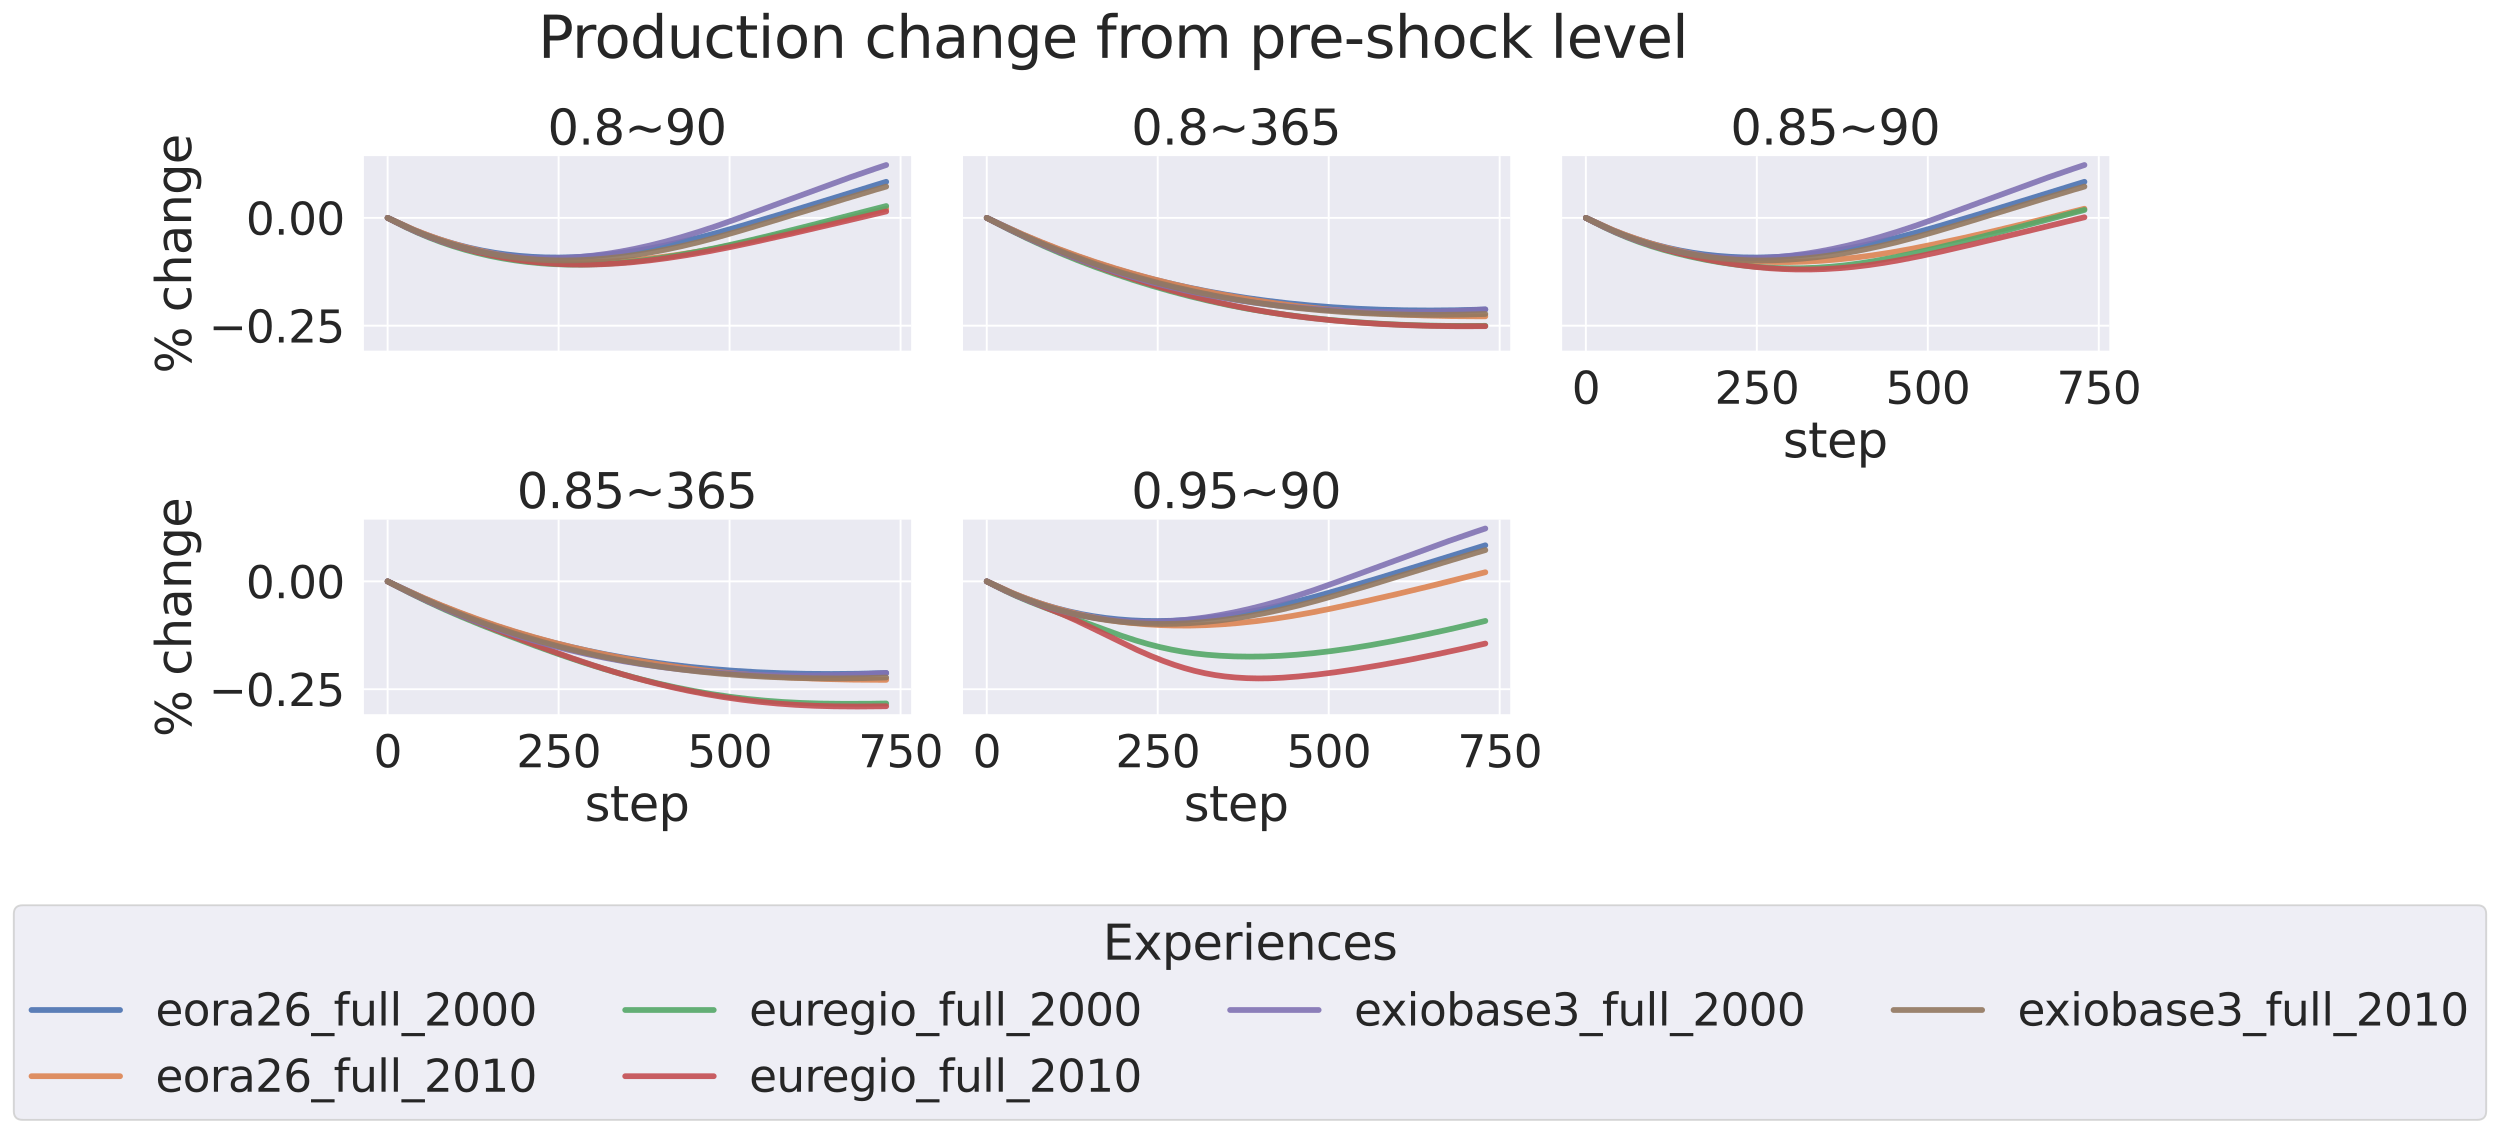 <?xml version="1.0" encoding="utf-8" standalone="no"?>
<!DOCTYPE svg PUBLIC "-//W3C//DTD SVG 1.1//EN"
  "http://www.w3.org/Graphics/SVG/1.1/DTD/svg11.dtd">
<svg xmlns:xlink="http://www.w3.org/1999/xlink" width="1304.438pt" height="591.517pt" viewBox="0 0 1304.438 591.517" xmlns="http://www.w3.org/2000/svg" version="1.1">
 <defs>
  <style type="text/css">*{stroke-linejoin: round; stroke-linecap: butt}</style>
 </defs>
 <g id="figure_1">
  <g id="patch_1">
   <path d="M 0 591.517 
L 1304.438 591.517 
L 1304.438 -0 
L 0 -0 
z
" style="fill: #ffffff"/>
  </g>
  <g id="axes_1">
   <g id="patch_2">
    <path d="M 189.25 183.612 
L 475.405 183.612 
L 475.405 81.456 
L 189.25 81.456 
z
" style="fill: #eaeaf2"/>
   </g>
   <g id="matplotlib.axis_1">
    <g id="xtick_1">
     <g id="line2d_1">
      <path d="M 202.257 183.612 
L 202.257 81.456 
" clip-path="url(#p9718288a39)" style="fill: none; stroke: #ffffff; stroke-linecap: round"/>
     </g>
    </g>
    <g id="xtick_2">
     <g id="line2d_2">
      <path d="M 291.469 183.612 
L 291.469 81.456 
" clip-path="url(#p9718288a39)" style="fill: none; stroke: #ffffff; stroke-linecap: round"/>
     </g>
    </g>
    <g id="xtick_3">
     <g id="line2d_3">
      <path d="M 380.68 183.612 
L 380.68 81.456 
" clip-path="url(#p9718288a39)" style="fill: none; stroke: #ffffff; stroke-linecap: round"/>
     </g>
    </g>
    <g id="xtick_4">
     <g id="line2d_4">
      <path d="M 469.891 183.612 
L 469.891 81.456 
" clip-path="url(#p9718288a39)" style="fill: none; stroke: #ffffff; stroke-linecap: round"/>
     </g>
    </g>
   </g>
   <g id="matplotlib.axis_2">
    <g id="ytick_1">
     <g id="line2d_5">
      <path d="M 189.25 169.939 
L 475.405 169.939 
" clip-path="url(#p9718288a39)" style="fill: none; stroke: #ffffff; stroke-linecap: round"/>
     </g>
     <g id="text_1">
      <!-- −0.25 -->
      <g style="fill: #262626" transform="translate(108.96 178.715) scale(0.231 -0.231)">
       <defs>
        <path id="DejaVuSans-2212" d="M 678 2272 
L 4684 2272 
L 4684 1741 
L 678 1741 
L 678 2272 
z
" transform="scale(0.016)"/>
        <path id="DejaVuSans-30" d="M 2034 4250 
Q 1547 4250 1301 3770 
Q 1056 3291 1056 2328 
Q 1056 1369 1301 889 
Q 1547 409 2034 409 
Q 2525 409 2770 889 
Q 3016 1369 3016 2328 
Q 3016 3291 2770 3770 
Q 2525 4250 2034 4250 
z
M 2034 4750 
Q 2819 4750 3233 4129 
Q 3647 3509 3647 2328 
Q 3647 1150 3233 529 
Q 2819 -91 2034 -91 
Q 1250 -91 836 529 
Q 422 1150 422 2328 
Q 422 3509 836 4129 
Q 1250 4750 2034 4750 
z
" transform="scale(0.016)"/>
        <path id="DejaVuSans-2e" d="M 684 794 
L 1344 794 
L 1344 0 
L 684 0 
L 684 794 
z
" transform="scale(0.016)"/>
        <path id="DejaVuSans-32" d="M 1228 531 
L 3431 531 
L 3431 0 
L 469 0 
L 469 531 
Q 828 903 1448 1529 
Q 2069 2156 2228 2338 
Q 2531 2678 2651 2914 
Q 2772 3150 2772 3378 
Q 2772 3750 2511 3984 
Q 2250 4219 1831 4219 
Q 1534 4219 1204 4116 
Q 875 4013 500 3803 
L 500 4441 
Q 881 4594 1212 4672 
Q 1544 4750 1819 4750 
Q 2544 4750 2975 4387 
Q 3406 4025 3406 3419 
Q 3406 3131 3298 2873 
Q 3191 2616 2906 2266 
Q 2828 2175 2409 1742 
Q 1991 1309 1228 531 
z
" transform="scale(0.016)"/>
        <path id="DejaVuSans-35" d="M 691 4666 
L 3169 4666 
L 3169 4134 
L 1269 4134 
L 1269 2991 
Q 1406 3038 1543 3061 
Q 1681 3084 1819 3084 
Q 2600 3084 3056 2656 
Q 3513 2228 3513 1497 
Q 3513 744 3044 326 
Q 2575 -91 1722 -91 
Q 1428 -91 1123 -41 
Q 819 9 494 109 
L 494 744 
Q 775 591 1075 516 
Q 1375 441 1709 441 
Q 2250 441 2565 725 
Q 2881 1009 2881 1497 
Q 2881 1984 2565 2268 
Q 2250 2553 1709 2553 
Q 1456 2553 1204 2497 
Q 953 2441 691 2322 
L 691 4666 
z
" transform="scale(0.016)"/>
       </defs>
       <use xlink:href="#DejaVuSans-2212"/>
       <use xlink:href="#DejaVuSans-30" x="83.789"/>
       <use xlink:href="#DejaVuSans-2e" x="147.412"/>
       <use xlink:href="#DejaVuSans-32" x="179.199"/>
       <use xlink:href="#DejaVuSans-35" x="242.822"/>
      </g>
     </g>
    </g>
    <g id="ytick_2">
     <g id="line2d_6">
      <path d="M 189.25 113.677 
L 475.405 113.677 
" clip-path="url(#p9718288a39)" style="fill: none; stroke: #ffffff; stroke-linecap: round"/>
     </g>
     <g id="text_2">
      <!-- 0.00 -->
      <g style="fill: #262626" transform="translate(128.317 122.453) scale(0.231 -0.231)">
       <use xlink:href="#DejaVuSans-30"/>
       <use xlink:href="#DejaVuSans-2e" x="63.623"/>
       <use xlink:href="#DejaVuSans-30" x="95.41"/>
       <use xlink:href="#DejaVuSans-30" x="159.033"/>
      </g>
     </g>
    </g>
    <g id="text_3">
     <!-- % change -->
     <g style="fill: #262626" transform="translate(99.719 194.882) rotate(-90) scale(0.252 -0.252)">
      <defs>
       <path id="DejaVuSans-25" d="M 4653 2053 
Q 4381 2053 4226 1822 
Q 4072 1591 4072 1178 
Q 4072 772 4226 539 
Q 4381 306 4653 306 
Q 4919 306 5073 539 
Q 5228 772 5228 1178 
Q 5228 1588 5073 1820 
Q 4919 2053 4653 2053 
z
M 4653 2450 
Q 5147 2450 5437 2106 
Q 5728 1763 5728 1178 
Q 5728 594 5436 251 
Q 5144 -91 4653 -91 
Q 4153 -91 3862 251 
Q 3572 594 3572 1178 
Q 3572 1766 3864 2108 
Q 4156 2450 4653 2450 
z
M 1428 4353 
Q 1159 4353 1004 4120 
Q 850 3888 850 3481 
Q 850 3069 1003 2837 
Q 1156 2606 1428 2606 
Q 1700 2606 1854 2837 
Q 2009 3069 2009 3481 
Q 2009 3884 1853 4118 
Q 1697 4353 1428 4353 
z
M 4250 4750 
L 4750 4750 
L 1831 -91 
L 1331 -91 
L 4250 4750 
z
M 1428 4750 
Q 1922 4750 2215 4408 
Q 2509 4066 2509 3481 
Q 2509 2891 2217 2550 
Q 1925 2209 1428 2209 
Q 931 2209 642 2551 
Q 353 2894 353 3481 
Q 353 4063 643 4406 
Q 934 4750 1428 4750 
z
" transform="scale(0.016)"/>
       <path id="DejaVuSans-20" transform="scale(0.016)"/>
       <path id="DejaVuSans-63" d="M 3122 3366 
L 3122 2828 
Q 2878 2963 2633 3030 
Q 2388 3097 2138 3097 
Q 1578 3097 1268 2742 
Q 959 2388 959 1747 
Q 959 1106 1268 751 
Q 1578 397 2138 397 
Q 2388 397 2633 464 
Q 2878 531 3122 666 
L 3122 134 
Q 2881 22 2623 -34 
Q 2366 -91 2075 -91 
Q 1284 -91 818 406 
Q 353 903 353 1747 
Q 353 2603 823 3093 
Q 1294 3584 2113 3584 
Q 2378 3584 2631 3529 
Q 2884 3475 3122 3366 
z
" transform="scale(0.016)"/>
       <path id="DejaVuSans-68" d="M 3513 2113 
L 3513 0 
L 2938 0 
L 2938 2094 
Q 2938 2591 2744 2837 
Q 2550 3084 2163 3084 
Q 1697 3084 1428 2787 
Q 1159 2491 1159 1978 
L 1159 0 
L 581 0 
L 581 4863 
L 1159 4863 
L 1159 2956 
Q 1366 3272 1645 3428 
Q 1925 3584 2291 3584 
Q 2894 3584 3203 3211 
Q 3513 2838 3513 2113 
z
" transform="scale(0.016)"/>
       <path id="DejaVuSans-61" d="M 2194 1759 
Q 1497 1759 1228 1600 
Q 959 1441 959 1056 
Q 959 750 1161 570 
Q 1363 391 1709 391 
Q 2188 391 2477 730 
Q 2766 1069 2766 1631 
L 2766 1759 
L 2194 1759 
z
M 3341 1997 
L 3341 0 
L 2766 0 
L 2766 531 
Q 2569 213 2275 61 
Q 1981 -91 1556 -91 
Q 1019 -91 701 211 
Q 384 513 384 1019 
Q 384 1609 779 1909 
Q 1175 2209 1959 2209 
L 2766 2209 
L 2766 2266 
Q 2766 2663 2505 2880 
Q 2244 3097 1772 3097 
Q 1472 3097 1187 3025 
Q 903 2953 641 2809 
L 641 3341 
Q 956 3463 1253 3523 
Q 1550 3584 1831 3584 
Q 2591 3584 2966 3190 
Q 3341 2797 3341 1997 
z
" transform="scale(0.016)"/>
       <path id="DejaVuSans-6e" d="M 3513 2113 
L 3513 0 
L 2938 0 
L 2938 2094 
Q 2938 2591 2744 2837 
Q 2550 3084 2163 3084 
Q 1697 3084 1428 2787 
Q 1159 2491 1159 1978 
L 1159 0 
L 581 0 
L 581 3500 
L 1159 3500 
L 1159 2956 
Q 1366 3272 1645 3428 
Q 1925 3584 2291 3584 
Q 2894 3584 3203 3211 
Q 3513 2838 3513 2113 
z
" transform="scale(0.016)"/>
       <path id="DejaVuSans-67" d="M 2906 1791 
Q 2906 2416 2648 2759 
Q 2391 3103 1925 3103 
Q 1463 3103 1205 2759 
Q 947 2416 947 1791 
Q 947 1169 1205 825 
Q 1463 481 1925 481 
Q 2391 481 2648 825 
Q 2906 1169 2906 1791 
z
M 3481 434 
Q 3481 -459 3084 -895 
Q 2688 -1331 1869 -1331 
Q 1566 -1331 1297 -1286 
Q 1028 -1241 775 -1147 
L 775 -588 
Q 1028 -725 1275 -790 
Q 1522 -856 1778 -856 
Q 2344 -856 2625 -561 
Q 2906 -266 2906 331 
L 2906 616 
Q 2728 306 2450 153 
Q 2172 0 1784 0 
Q 1141 0 747 490 
Q 353 981 353 1791 
Q 353 2603 747 3093 
Q 1141 3584 1784 3584 
Q 2172 3584 2450 3431 
Q 2728 3278 2906 2969 
L 2906 3500 
L 3481 3500 
L 3481 434 
z
" transform="scale(0.016)"/>
       <path id="DejaVuSans-65" d="M 3597 1894 
L 3597 1613 
L 953 1613 
Q 991 1019 1311 708 
Q 1631 397 2203 397 
Q 2534 397 2845 478 
Q 3156 559 3463 722 
L 3463 178 
Q 3153 47 2828 -22 
Q 2503 -91 2169 -91 
Q 1331 -91 842 396 
Q 353 884 353 1716 
Q 353 2575 817 3079 
Q 1281 3584 2069 3584 
Q 2775 3584 3186 3129 
Q 3597 2675 3597 1894 
z
M 3022 2063 
Q 3016 2534 2758 2815 
Q 2500 3097 2075 3097 
Q 1594 3097 1305 2825 
Q 1016 2553 972 2059 
L 3022 2063 
z
" transform="scale(0.016)"/>
      </defs>
      <use xlink:href="#DejaVuSans-25"/>
      <use xlink:href="#DejaVuSans-20" x="95.02"/>
      <use xlink:href="#DejaVuSans-63" x="126.807"/>
      <use xlink:href="#DejaVuSans-68" x="181.787"/>
      <use xlink:href="#DejaVuSans-61" x="245.166"/>
      <use xlink:href="#DejaVuSans-6e" x="306.445"/>
      <use xlink:href="#DejaVuSans-67" x="369.824"/>
      <use xlink:href="#DejaVuSans-65" x="433.301"/>
     </g>
    </g>
   </g>
   <g id="PolyCollection_1"/>
   <g id="PolyCollection_2"/>
   <g id="PolyCollection_3"/>
   <g id="PolyCollection_4"/>
   <g id="PolyCollection_5"/>
   <g id="PolyCollection_6"/>
   <g id="line2d_7">
    <path d="M 202.257 113.677 
L 214.39 119.312 
L 220.457 121.762 
L 226.523 123.977 
L 232.589 125.958 
L 238.656 127.712 
L 245.079 129.327 
L 251.502 130.705 
L 257.925 131.851 
L 264.349 132.774 
L 270.772 133.481 
L 277.552 134 
L 284.332 134.297 
L 291.469 134.377 
L 298.606 134.231 
L 305.743 133.869 
L 313.236 133.268 
L 321.087 132.409 
L 328.938 131.329 
L 337.145 129.978 
L 345.709 128.344 
L 354.63 126.416 
L 363.908 124.188 
L 373.9 121.558 
L 386.39 118.013 
L 406.373 112.102 
L 428.854 105.213 
L 462.398 94.857 
L 462.398 94.857 
" clip-path="url(#p9718288a39)" style="fill: none; stroke: #4c72b0; stroke-opacity: 0.9; stroke-width: 3; stroke-linecap: round"/>
   </g>
   <g id="line2d_8">
    <path d="M 202.257 113.677 
L 216.531 120.127 
L 222.955 122.632 
L 229.378 124.909 
L 236.158 127.073 
L 242.938 128.994 
L 249.718 130.681 
L 256.498 132.145 
L 263.635 133.452 
L 270.772 134.529 
L 277.909 135.383 
L 285.402 136.05 
L 292.896 136.492 
L 300.747 136.725 
L 308.597 136.733 
L 316.805 136.514 
L 325.012 136.073 
L 333.577 135.391 
L 342.498 134.451 
L 351.776 133.242 
L 361.411 131.753 
L 371.402 129.979 
L 382.464 127.776 
L 398.879 124.263 
L 416.008 120.363 
L 434.207 115.988 
L 460.257 109.457 
L 462.398 108.914 
L 462.398 108.914 
" clip-path="url(#p9718288a39)" style="fill: none; stroke: #dd8452; stroke-opacity: 0.9; stroke-width: 3; stroke-linecap: round"/>
   </g>
   <g id="line2d_9">
    <path d="M 202.257 113.677 
L 206.54 115.929 
L 211.892 118.622 
L 217.959 121.426 
L 224.025 123.978 
L 230.091 126.284 
L 236.158 128.356 
L 242.581 130.305 
L 249.004 132.016 
L 255.427 133.496 
L 261.851 134.755 
L 268.631 135.852 
L 275.411 136.722 
L 282.191 137.374 
L 289.328 137.832 
L 296.465 138.064 
L 303.958 138.078 
L 311.452 137.87 
L 319.303 137.429 
L 327.51 136.741 
L 336.074 135.793 
L 344.996 134.576 
L 354.274 133.087 
L 364.622 131.195 
L 375.684 128.945 
L 387.817 126.246 
L 402.091 122.837 
L 422.788 117.636 
L 462.398 107.509 
L 462.398 107.509 
" clip-path="url(#p9718288a39)" style="fill: none; stroke: #55a868; stroke-opacity: 0.9; stroke-width: 3; stroke-linecap: round"/>
   </g>
   <g id="line2d_10">
    <path d="M 202.257 113.677 
L 206.54 115.857 
L 212.249 118.635 
L 218.316 121.343 
L 224.382 123.807 
L 230.448 126.036 
L 236.871 128.153 
L 243.295 130.03 
L 250.075 131.778 
L 256.855 133.301 
L 263.635 134.603 
L 270.772 135.743 
L 277.909 136.652 
L 285.046 137.333 
L 292.183 137.791 
L 299.319 138.031 
L 306.813 138.057 
L 314.307 137.863 
L 322.158 137.442 
L 330.365 136.781 
L 338.929 135.871 
L 348.207 134.662 
L 358.199 133.137 
L 368.904 131.279 
L 380.323 129.069 
L 393.17 126.349 
L 414.224 121.627 
L 440.273 115.553 
L 462.398 110.333 
L 462.398 110.333 
" clip-path="url(#p9718288a39)" style="fill: none; stroke: #c44e52; stroke-opacity: 0.9; stroke-width: 3; stroke-linecap: round"/>
   </g>
   <g id="line2d_11">
    <path d="M 202.257 113.677 
L 216.174 120.401 
L 221.884 122.766 
L 227.594 124.898 
L 233.303 126.802 
L 239.369 128.587 
L 245.436 130.135 
L 251.502 131.45 
L 257.569 132.538 
L 263.635 133.404 
L 269.701 134.052 
L 276.124 134.509 
L 282.548 134.737 
L 288.971 134.744 
L 295.751 134.521 
L 302.531 134.069 
L 309.311 133.399 
L 316.448 132.468 
L 323.585 131.315 
L 331.079 129.88 
L 338.929 128.143 
L 347.137 126.088 
L 355.701 123.704 
L 364.622 120.981 
L 373.9 117.915 
L 384.249 114.256 
L 407.8 105.613 
L 443.485 92.561 
L 457.045 87.882 
L 462.398 86.099 
L 462.398 86.099 
" clip-path="url(#p9718288a39)" style="fill: none; stroke: #8172b3; stroke-opacity: 0.9; stroke-width: 3; stroke-linecap: round"/>
   </g>
   <g id="line2d_12">
    <path d="M 202.257 113.677 
L 216.174 120.23 
L 222.241 122.704 
L 228.307 124.943 
L 234.374 126.954 
L 240.797 128.843 
L 247.22 130.494 
L 253.643 131.914 
L 260.066 133.107 
L 266.49 134.08 
L 273.27 134.874 
L 280.05 135.437 
L 286.83 135.776 
L 293.61 135.899 
L 300.747 135.806 
L 307.884 135.494 
L 315.377 134.94 
L 322.871 134.165 
L 330.722 133.128 
L 338.929 131.811 
L 347.137 130.271 
L 355.701 128.444 
L 364.979 126.23 
L 374.614 123.696 
L 385.319 120.641 
L 403.875 115.095 
L 440.273 103.921 
L 456.688 98.994 
L 462.398 97.357 
L 462.398 97.357 
" clip-path="url(#p9718288a39)" style="fill: none; stroke: #937860; stroke-opacity: 0.9; stroke-width: 3; stroke-linecap: round"/>
   </g>
   <g id="patch_3">
    <path d="M 189.25 183.612 
L 189.25 81.456 
" style="fill: none; stroke: #ffffff; stroke-width: 1.25; stroke-linejoin: miter; stroke-linecap: square"/>
   </g>
   <g id="patch_4">
    <path d="M 189.25 183.612 
L 475.405 183.612 
" style="fill: none; stroke: #ffffff; stroke-width: 1.25; stroke-linejoin: miter; stroke-linecap: square"/>
   </g>
   <g id="text_4">
    <!-- 0.8~90 -->
    <g style="fill: #262626" transform="translate(285.698 75.456) scale(0.252 -0.252)">
     <defs>
      <path id="DejaVuSans-38" d="M 2034 2216 
Q 1584 2216 1326 1975 
Q 1069 1734 1069 1313 
Q 1069 891 1326 650 
Q 1584 409 2034 409 
Q 2484 409 2743 651 
Q 3003 894 3003 1313 
Q 3003 1734 2745 1975 
Q 2488 2216 2034 2216 
z
M 1403 2484 
Q 997 2584 770 2862 
Q 544 3141 544 3541 
Q 544 4100 942 4425 
Q 1341 4750 2034 4750 
Q 2731 4750 3128 4425 
Q 3525 4100 3525 3541 
Q 3525 3141 3298 2862 
Q 3072 2584 2669 2484 
Q 3125 2378 3379 2068 
Q 3634 1759 3634 1313 
Q 3634 634 3220 271 
Q 2806 -91 2034 -91 
Q 1263 -91 848 271 
Q 434 634 434 1313 
Q 434 1759 690 2068 
Q 947 2378 1403 2484 
z
M 1172 3481 
Q 1172 3119 1398 2916 
Q 1625 2713 2034 2713 
Q 2441 2713 2670 2916 
Q 2900 3119 2900 3481 
Q 2900 3844 2670 4047 
Q 2441 4250 2034 4250 
Q 1625 4250 1398 4047 
Q 1172 3844 1172 3481 
z
" transform="scale(0.016)"/>
      <path id="DejaVuSans-7e" d="M 4684 2553 
L 4684 1997 
Q 4356 1750 4076 1644 
Q 3797 1538 3494 1538 
Q 3150 1538 2694 1722 
Q 2659 1734 2644 1741 
Q 2622 1750 2575 1766 
Q 2091 1959 1797 1959 
Q 1522 1959 1253 1839 
Q 984 1719 678 1459 
L 678 2016 
Q 1006 2263 1286 2370 
Q 1566 2478 1869 2478 
Q 2213 2478 2672 2291 
Q 2703 2278 2719 2272 
Q 2744 2263 2788 2247 
Q 3272 2053 3566 2053 
Q 3834 2053 4098 2172 
Q 4363 2291 4684 2553 
z
" transform="scale(0.016)"/>
      <path id="DejaVuSans-39" d="M 703 97 
L 703 672 
Q 941 559 1184 500 
Q 1428 441 1663 441 
Q 2288 441 2617 861 
Q 2947 1281 2994 2138 
Q 2813 1869 2534 1725 
Q 2256 1581 1919 1581 
Q 1219 1581 811 2004 
Q 403 2428 403 3163 
Q 403 3881 828 4315 
Q 1253 4750 1959 4750 
Q 2769 4750 3195 4129 
Q 3622 3509 3622 2328 
Q 3622 1225 3098 567 
Q 2575 -91 1691 -91 
Q 1453 -91 1209 -44 
Q 966 3 703 97 
z
M 1959 2075 
Q 2384 2075 2632 2365 
Q 2881 2656 2881 3163 
Q 2881 3666 2632 3958 
Q 2384 4250 1959 4250 
Q 1534 4250 1286 3958 
Q 1038 3666 1038 3163 
Q 1038 2656 1286 2365 
Q 1534 2075 1959 2075 
z
" transform="scale(0.016)"/>
     </defs>
     <use xlink:href="#DejaVuSans-30"/>
     <use xlink:href="#DejaVuSans-2e" x="63.623"/>
     <use xlink:href="#DejaVuSans-38" x="95.41"/>
     <use xlink:href="#DejaVuSans-7e" x="159.033"/>
     <use xlink:href="#DejaVuSans-39" x="242.822"/>
     <use xlink:href="#DejaVuSans-30" x="306.445"/>
    </g>
   </g>
  </g>
  <g id="axes_2">
   <g id="patch_5">
    <path d="M 501.853 183.612 
L 788.007 183.612 
L 788.007 81.456 
L 501.853 81.456 
z
" style="fill: #eaeaf2"/>
   </g>
   <g id="matplotlib.axis_3">
    <g id="xtick_5">
     <g id="line2d_13">
      <path d="M 514.86 183.612 
L 514.86 81.456 
" clip-path="url(#pa62f4da0cf)" style="fill: none; stroke: #ffffff; stroke-linecap: round"/>
     </g>
    </g>
    <g id="xtick_6">
     <g id="line2d_14">
      <path d="M 604.071 183.612 
L 604.071 81.456 
" clip-path="url(#pa62f4da0cf)" style="fill: none; stroke: #ffffff; stroke-linecap: round"/>
     </g>
    </g>
    <g id="xtick_7">
     <g id="line2d_15">
      <path d="M 693.283 183.612 
L 693.283 81.456 
" clip-path="url(#pa62f4da0cf)" style="fill: none; stroke: #ffffff; stroke-linecap: round"/>
     </g>
    </g>
    <g id="xtick_8">
     <g id="line2d_16">
      <path d="M 782.494 183.612 
L 782.494 81.456 
" clip-path="url(#pa62f4da0cf)" style="fill: none; stroke: #ffffff; stroke-linecap: round"/>
     </g>
    </g>
   </g>
   <g id="matplotlib.axis_4">
    <g id="ytick_3">
     <g id="line2d_17">
      <path d="M 501.853 169.939 
L 788.007 169.939 
" clip-path="url(#pa62f4da0cf)" style="fill: none; stroke: #ffffff; stroke-linecap: round"/>
     </g>
    </g>
    <g id="ytick_4">
     <g id="line2d_18">
      <path d="M 501.853 113.677 
L 788.007 113.677 
" clip-path="url(#pa62f4da0cf)" style="fill: none; stroke: #ffffff; stroke-linecap: round"/>
     </g>
    </g>
   </g>
   <g id="PolyCollection_7"/>
   <g id="PolyCollection_8"/>
   <g id="PolyCollection_9"/>
   <g id="PolyCollection_10"/>
   <g id="PolyCollection_11"/>
   <g id="PolyCollection_12"/>
   <g id="line2d_19">
    <path d="M 514.86 113.677 
L 533.773 122.512 
L 543.051 126.441 
L 552.329 130.12 
L 561.607 133.557 
L 570.885 136.757 
L 580.163 139.725 
L 589.797 142.571 
L 599.432 145.181 
L 609.067 147.565 
L 619.059 149.807 
L 629.407 151.896 
L 639.756 153.759 
L 650.461 155.46 
L 661.523 156.987 
L 672.586 158.288 
L 684.005 159.408 
L 695.78 160.337 
L 707.913 161.066 
L 720.403 161.59 
L 733.249 161.901 
L 746.453 161.996 
L 760.013 161.87 
L 773.93 161.521 
L 775 161.486 
L 775 161.486 
" clip-path="url(#pa62f4da0cf)" style="fill: none; stroke: #4c72b0; stroke-opacity: 0.9; stroke-width: 3; stroke-linecap: round"/>
   </g>
   <g id="line2d_20">
    <path d="M 514.86 113.677 
L 519.499 115.931 
L 524.495 118.254 
L 533.773 122.367 
L 543.051 126.243 
L 552.686 130.022 
L 562.32 133.559 
L 571.955 136.862 
L 581.947 140.049 
L 591.939 142.999 
L 601.93 145.72 
L 612.279 148.306 
L 622.627 150.665 
L 633.333 152.875 
L 644.395 154.929 
L 655.814 156.818 
L 667.233 158.482 
L 679.009 159.975 
L 691.141 161.289 
L 703.631 162.415 
L 716.478 163.349 
L 729.681 164.083 
L 743.241 164.614 
L 757.158 164.937 
L 771.789 165.052 
L 775 165.048 
L 775 165.048 
" clip-path="url(#pa62f4da0cf)" style="fill: none; stroke: #dd8452; stroke-opacity: 0.9; stroke-width: 3; stroke-linecap: round"/>
   </g>
   <g id="line2d_21">
    <path d="M 514.86 113.677 
L 518.428 115.565 
L 526.636 119.814 
L 535.557 124.182 
L 544.478 128.302 
L 553.399 132.177 
L 562.32 135.812 
L 571.241 139.213 
L 580.876 142.647 
L 590.868 145.977 
L 600.86 149.078 
L 610.851 151.947 
L 620.843 154.581 
L 630.835 156.98 
L 640.826 159.142 
L 650.461 161.005 
L 660.453 162.707 
L 670.444 164.182 
L 681.507 165.59 
L 692.926 166.821 
L 704.702 167.865 
L 716.834 168.716 
L 729.324 169.366 
L 742.17 169.809 
L 755.374 170.041 
L 769.291 170.06 
L 775 170.004 
L 775 170.004 
" clip-path="url(#pa62f4da0cf)" style="fill: none; stroke: #55a868; stroke-opacity: 0.9; stroke-width: 3; stroke-linecap: round"/>
   </g>
   <g id="line2d_22">
    <path d="M 514.86 113.677 
L 518.785 115.688 
L 526.993 119.798 
L 535.914 124.026 
L 544.835 128.016 
L 553.756 131.769 
L 564.461 136.016 
L 574.453 139.742 
L 584.802 143.358 
L 595.15 146.742 
L 605.855 150.006 
L 616.204 152.933 
L 626.196 155.537 
L 635.83 157.826 
L 645.465 159.888 
L 655.1 161.723 
L 665.092 163.395 
L 675.083 164.841 
L 685.789 166.16 
L 696.851 167.296 
L 708.27 168.246 
L 720.403 169.033 
L 733.249 169.641 
L 746.453 170.041 
L 760.013 170.231 
L 774.286 170.207 
L 775 170.2 
L 775 170.2 
" clip-path="url(#pa62f4da0cf)" style="fill: none; stroke: #c44e52; stroke-opacity: 0.9; stroke-width: 3; stroke-linecap: round"/>
   </g>
   <g id="line2d_23">
    <path d="M 514.86 113.677 
L 520.213 116.426 
L 528.777 120.671 
L 537.341 124.674 
L 545.905 128.439 
L 554.827 132.114 
L 563.748 135.542 
L 572.669 138.729 
L 581.59 141.683 
L 590.511 144.408 
L 599.789 147.006 
L 609.067 149.374 
L 618.702 151.596 
L 628.337 153.592 
L 638.328 155.43 
L 648.32 157.043 
L 658.669 158.484 
L 669.017 159.701 
L 679.722 160.735 
L 690.785 161.574 
L 701.847 162.191 
L 713.266 162.606 
L 725.042 162.811 
L 737.175 162.798 
L 749.664 162.563 
L 762.511 162.098 
L 775 161.445 
L 775 161.445 
" clip-path="url(#pa62f4da0cf)" style="fill: none; stroke: #8172b3; stroke-opacity: 0.9; stroke-width: 3; stroke-linecap: round"/>
   </g>
   <g id="line2d_24">
    <path d="M 514.86 113.677 
L 521.64 117.049 
L 530.561 121.298 
L 539.482 125.306 
L 548.403 129.077 
L 557.681 132.753 
L 566.959 136.184 
L 576.237 139.375 
L 585.515 142.334 
L 595.15 145.169 
L 604.785 147.771 
L 614.42 150.148 
L 624.411 152.383 
L 634.76 154.466 
L 645.108 156.322 
L 655.814 158.013 
L 666.519 159.479 
L 677.581 160.771 
L 689 161.875 
L 700.419 162.759 
L 712.195 163.45 
L 724.328 163.941 
L 736.818 164.225 
L 749.664 164.298 
L 763.224 164.148 
L 775 163.841 
L 775 163.841 
" clip-path="url(#pa62f4da0cf)" style="fill: none; stroke: #937860; stroke-opacity: 0.9; stroke-width: 3; stroke-linecap: round"/>
   </g>
   <g id="patch_6">
    <path d="M 501.853 183.612 
L 501.853 81.456 
" style="fill: none; stroke: #ffffff; stroke-width: 1.25; stroke-linejoin: miter; stroke-linecap: square"/>
   </g>
   <g id="patch_7">
    <path d="M 501.853 183.612 
L 788.007 183.612 
" style="fill: none; stroke: #ffffff; stroke-width: 1.25; stroke-linejoin: miter; stroke-linecap: square"/>
   </g>
   <g id="text_5">
    <!-- 0.8~365 -->
    <g style="fill: #262626" transform="translate(590.283 75.456) scale(0.252 -0.252)">
     <defs>
      <path id="DejaVuSans-33" d="M 2597 2516 
Q 3050 2419 3304 2112 
Q 3559 1806 3559 1356 
Q 3559 666 3084 287 
Q 2609 -91 1734 -91 
Q 1441 -91 1130 -33 
Q 819 25 488 141 
L 488 750 
Q 750 597 1062 519 
Q 1375 441 1716 441 
Q 2309 441 2620 675 
Q 2931 909 2931 1356 
Q 2931 1769 2642 2001 
Q 2353 2234 1838 2234 
L 1294 2234 
L 1294 2753 
L 1863 2753 
Q 2328 2753 2575 2939 
Q 2822 3125 2822 3475 
Q 2822 3834 2567 4026 
Q 2313 4219 1838 4219 
Q 1578 4219 1281 4162 
Q 984 4106 628 3988 
L 628 4550 
Q 988 4650 1302 4700 
Q 1616 4750 1894 4750 
Q 2613 4750 3031 4423 
Q 3450 4097 3450 3541 
Q 3450 3153 3228 2886 
Q 3006 2619 2597 2516 
z
" transform="scale(0.016)"/>
      <path id="DejaVuSans-36" d="M 2113 2584 
Q 1688 2584 1439 2293 
Q 1191 2003 1191 1497 
Q 1191 994 1439 701 
Q 1688 409 2113 409 
Q 2538 409 2786 701 
Q 3034 994 3034 1497 
Q 3034 2003 2786 2293 
Q 2538 2584 2113 2584 
z
M 3366 4563 
L 3366 3988 
Q 3128 4100 2886 4159 
Q 2644 4219 2406 4219 
Q 1781 4219 1451 3797 
Q 1122 3375 1075 2522 
Q 1259 2794 1537 2939 
Q 1816 3084 2150 3084 
Q 2853 3084 3261 2657 
Q 3669 2231 3669 1497 
Q 3669 778 3244 343 
Q 2819 -91 2113 -91 
Q 1303 -91 875 529 
Q 447 1150 447 2328 
Q 447 3434 972 4092 
Q 1497 4750 2381 4750 
Q 2619 4750 2861 4703 
Q 3103 4656 3366 4563 
z
" transform="scale(0.016)"/>
     </defs>
     <use xlink:href="#DejaVuSans-30"/>
     <use xlink:href="#DejaVuSans-2e" x="63.623"/>
     <use xlink:href="#DejaVuSans-38" x="95.41"/>
     <use xlink:href="#DejaVuSans-7e" x="159.033"/>
     <use xlink:href="#DejaVuSans-33" x="242.822"/>
     <use xlink:href="#DejaVuSans-36" x="306.445"/>
     <use xlink:href="#DejaVuSans-35" x="370.068"/>
    </g>
   </g>
  </g>
  <g id="axes_3">
   <g id="patch_8">
    <path d="M 814.455 183.612 
L 1100.61 183.612 
L 1100.61 81.456 
L 814.455 81.456 
z
" style="fill: #eaeaf2"/>
   </g>
   <g id="matplotlib.axis_5">
    <g id="xtick_9">
     <g id="line2d_25">
      <path d="M 827.462 183.612 
L 827.462 81.456 
" clip-path="url(#pb5ec211572)" style="fill: none; stroke: #ffffff; stroke-linecap: round"/>
     </g>
     <g id="text_6">
      <!-- 0 -->
      <g style="fill: #262626" transform="translate(820.114 210.664) scale(0.231 -0.231)">
       <use xlink:href="#DejaVuSans-30"/>
      </g>
     </g>
    </g>
    <g id="xtick_10">
     <g id="line2d_26">
      <path d="M 916.674 183.612 
L 916.674 81.456 
" clip-path="url(#pb5ec211572)" style="fill: none; stroke: #ffffff; stroke-linecap: round"/>
     </g>
     <g id="text_7">
      <!-- 250 -->
      <g style="fill: #262626" transform="translate(894.628 210.664) scale(0.231 -0.231)">
       <use xlink:href="#DejaVuSans-32"/>
       <use xlink:href="#DejaVuSans-35" x="63.623"/>
       <use xlink:href="#DejaVuSans-30" x="127.246"/>
      </g>
     </g>
    </g>
    <g id="xtick_11">
     <g id="line2d_27">
      <path d="M 1005.885 183.612 
L 1005.885 81.456 
" clip-path="url(#pb5ec211572)" style="fill: none; stroke: #ffffff; stroke-linecap: round"/>
     </g>
     <g id="text_8">
      <!-- 500 -->
      <g style="fill: #262626" transform="translate(983.839 210.664) scale(0.231 -0.231)">
       <use xlink:href="#DejaVuSans-35"/>
       <use xlink:href="#DejaVuSans-30" x="63.623"/>
       <use xlink:href="#DejaVuSans-30" x="127.246"/>
      </g>
     </g>
    </g>
    <g id="xtick_12">
     <g id="line2d_28">
      <path d="M 1095.096 183.612 
L 1095.096 81.456 
" clip-path="url(#pb5ec211572)" style="fill: none; stroke: #ffffff; stroke-linecap: round"/>
     </g>
     <g id="text_9">
      <!-- 750 -->
      <g style="fill: #262626" transform="translate(1073.05 210.664) scale(0.231 -0.231)">
       <defs>
        <path id="DejaVuSans-37" d="M 525 4666 
L 3525 4666 
L 3525 4397 
L 1831 0 
L 1172 0 
L 2766 4134 
L 525 4134 
L 525 4666 
z
" transform="scale(0.016)"/>
       </defs>
       <use xlink:href="#DejaVuSans-37"/>
       <use xlink:href="#DejaVuSans-35" x="63.623"/>
       <use xlink:href="#DejaVuSans-30" x="127.246"/>
      </g>
     </g>
    </g>
    <g id="text_10">
     <!-- step -->
     <g style="fill: #262626" transform="translate(930.277 238.617) scale(0.252 -0.252)">
      <defs>
       <path id="DejaVuSans-73" d="M 2834 3397 
L 2834 2853 
Q 2591 2978 2328 3040 
Q 2066 3103 1784 3103 
Q 1356 3103 1142 2972 
Q 928 2841 928 2578 
Q 928 2378 1081 2264 
Q 1234 2150 1697 2047 
L 1894 2003 
Q 2506 1872 2764 1633 
Q 3022 1394 3022 966 
Q 3022 478 2636 193 
Q 2250 -91 1575 -91 
Q 1294 -91 989 -36 
Q 684 19 347 128 
L 347 722 
Q 666 556 975 473 
Q 1284 391 1588 391 
Q 1994 391 2212 530 
Q 2431 669 2431 922 
Q 2431 1156 2273 1281 
Q 2116 1406 1581 1522 
L 1381 1569 
Q 847 1681 609 1914 
Q 372 2147 372 2553 
Q 372 3047 722 3315 
Q 1072 3584 1716 3584 
Q 2034 3584 2315 3537 
Q 2597 3491 2834 3397 
z
" transform="scale(0.016)"/>
       <path id="DejaVuSans-74" d="M 1172 4494 
L 1172 3500 
L 2356 3500 
L 2356 3053 
L 1172 3053 
L 1172 1153 
Q 1172 725 1289 603 
Q 1406 481 1766 481 
L 2356 481 
L 2356 0 
L 1766 0 
Q 1100 0 847 248 
Q 594 497 594 1153 
L 594 3053 
L 172 3053 
L 172 3500 
L 594 3500 
L 594 4494 
L 1172 4494 
z
" transform="scale(0.016)"/>
       <path id="DejaVuSans-70" d="M 1159 525 
L 1159 -1331 
L 581 -1331 
L 581 3500 
L 1159 3500 
L 1159 2969 
Q 1341 3281 1617 3432 
Q 1894 3584 2278 3584 
Q 2916 3584 3314 3078 
Q 3713 2572 3713 1747 
Q 3713 922 3314 415 
Q 2916 -91 2278 -91 
Q 1894 -91 1617 61 
Q 1341 213 1159 525 
z
M 3116 1747 
Q 3116 2381 2855 2742 
Q 2594 3103 2138 3103 
Q 1681 3103 1420 2742 
Q 1159 2381 1159 1747 
Q 1159 1113 1420 752 
Q 1681 391 2138 391 
Q 2594 391 2855 752 
Q 3116 1113 3116 1747 
z
" transform="scale(0.016)"/>
      </defs>
      <use xlink:href="#DejaVuSans-73"/>
      <use xlink:href="#DejaVuSans-74" x="52.1"/>
      <use xlink:href="#DejaVuSans-65" x="91.309"/>
      <use xlink:href="#DejaVuSans-70" x="152.832"/>
     </g>
    </g>
   </g>
   <g id="matplotlib.axis_6">
    <g id="ytick_5">
     <g id="line2d_29">
      <path d="M 814.455 169.939 
L 1100.61 169.939 
" clip-path="url(#pb5ec211572)" style="fill: none; stroke: #ffffff; stroke-linecap: round"/>
     </g>
    </g>
    <g id="ytick_6">
     <g id="line2d_30">
      <path d="M 814.455 113.677 
L 1100.61 113.677 
" clip-path="url(#pb5ec211572)" style="fill: none; stroke: #ffffff; stroke-linecap: round"/>
     </g>
    </g>
   </g>
   <g id="PolyCollection_13"/>
   <g id="PolyCollection_14"/>
   <g id="PolyCollection_15"/>
   <g id="PolyCollection_16"/>
   <g id="PolyCollection_17"/>
   <g id="PolyCollection_18"/>
   <g id="line2d_31">
    <path d="M 827.462 113.677 
L 839.595 119.312 
L 845.661 121.762 
L 851.728 123.977 
L 857.794 125.958 
L 863.861 127.712 
L 870.284 129.327 
L 876.707 130.705 
L 883.13 131.851 
L 889.553 132.774 
L 895.977 133.481 
L 902.757 134 
L 909.537 134.297 
L 916.674 134.377 
L 923.811 134.231 
L 930.947 133.869 
L 938.441 133.268 
L 946.292 132.409 
L 954.142 131.329 
L 962.35 129.978 
L 970.914 128.344 
L 979.835 126.416 
L 989.113 124.188 
L 999.105 121.558 
L 1011.595 118.013 
L 1031.578 112.102 
L 1054.059 105.213 
L 1087.603 94.857 
L 1087.603 94.857 
" clip-path="url(#pb5ec211572)" style="fill: none; stroke: #4c72b0; stroke-opacity: 0.9; stroke-width: 3; stroke-linecap: round"/>
   </g>
   <g id="line2d_32">
    <path d="M 827.462 113.677 
L 841.736 120.127 
L 848.159 122.632 
L 854.583 124.909 
L 861.363 127.073 
L 868.143 128.994 
L 874.923 130.681 
L 881.703 132.145 
L 888.84 133.452 
L 895.977 134.529 
L 903.114 135.383 
L 910.607 136.05 
L 918.101 136.492 
L 925.952 136.725 
L 933.802 136.733 
L 942.01 136.514 
L 950.217 136.073 
L 958.781 135.391 
L 967.703 134.451 
L 976.981 133.242 
L 986.615 131.753 
L 996.607 129.979 
L 1007.669 127.776 
L 1024.084 124.263 
L 1041.213 120.363 
L 1059.412 115.988 
L 1085.461 109.457 
L 1087.603 108.914 
L 1087.603 108.914 
" clip-path="url(#pb5ec211572)" style="fill: none; stroke: #dd8452; stroke-opacity: 0.9; stroke-width: 3; stroke-linecap: round"/>
   </g>
   <g id="line2d_33">
    <path d="M 827.462 113.677 
L 831.744 115.929 
L 837.097 118.622 
L 843.164 121.426 
L 849.23 123.978 
L 855.296 126.284 
L 861.363 128.356 
L 867.786 130.307 
L 874.566 132.133 
L 882.06 133.913 
L 889.553 135.471 
L 897.047 136.804 
L 904.541 137.909 
L 912.035 138.79 
L 919.172 139.412 
L 926.308 139.817 
L 933.445 140 
L 940.582 139.959 
L 947.719 139.695 
L 954.856 139.213 
L 962.35 138.475 
L 969.844 137.508 
L 977.694 136.266 
L 986.615 134.622 
L 997.321 132.403 
L 1009.097 129.736 
L 1022.657 126.434 
L 1041.57 121.576 
L 1087.603 109.543 
L 1087.603 109.543 
" clip-path="url(#pb5ec211572)" style="fill: none; stroke: #55a868; stroke-opacity: 0.9; stroke-width: 3; stroke-linecap: round"/>
   </g>
   <g id="line2d_34">
    <path d="M 827.462 113.677 
L 831.744 115.857 
L 837.454 118.635 
L 843.52 121.343 
L 849.587 123.807 
L 855.653 126.036 
L 862.076 128.163 
L 869.213 130.288 
L 876.707 132.273 
L 884.558 134.128 
L 892.408 135.757 
L 900.259 137.164 
L 908.109 138.349 
L 915.603 139.261 
L 923.097 139.948 
L 930.234 140.386 
L 937.371 140.609 
L 944.508 140.615 
L 952.001 140.392 
L 959.495 139.94 
L 966.989 139.267 
L 974.839 138.333 
L 983.047 137.125 
L 991.611 135.639 
L 1001.603 133.675 
L 1013.022 131.204 
L 1030.15 127.241 
L 1057.271 120.751 
L 1087.603 113.376 
L 1087.603 113.376 
" clip-path="url(#pb5ec211572)" style="fill: none; stroke: #c44e52; stroke-opacity: 0.9; stroke-width: 3; stroke-linecap: round"/>
   </g>
   <g id="line2d_35">
    <path d="M 827.462 113.677 
L 841.379 120.401 
L 847.089 122.766 
L 852.798 124.898 
L 858.508 126.802 
L 864.574 128.587 
L 870.641 130.135 
L 876.707 131.45 
L 882.773 132.538 
L 888.84 133.404 
L 894.906 134.052 
L 901.329 134.509 
L 907.753 134.737 
L 914.176 134.744 
L 920.956 134.521 
L 927.736 134.069 
L 934.516 133.399 
L 941.653 132.468 
L 948.79 131.315 
L 956.283 129.88 
L 964.134 128.143 
L 972.342 126.088 
L 980.906 123.704 
L 989.827 120.981 
L 999.105 117.915 
L 1009.453 114.256 
L 1033.005 105.613 
L 1068.69 92.561 
L 1082.25 87.882 
L 1087.603 86.099 
L 1087.603 86.099 
" clip-path="url(#pb5ec211572)" style="fill: none; stroke: #8172b3; stroke-opacity: 0.9; stroke-width: 3; stroke-linecap: round"/>
   </g>
   <g id="line2d_36">
    <path d="M 827.462 113.677 
L 841.379 120.23 
L 847.446 122.704 
L 853.512 124.943 
L 859.578 126.954 
L 866.002 128.843 
L 872.425 130.494 
L 878.848 131.914 
L 885.271 133.107 
L 891.694 134.08 
L 898.475 134.874 
L 905.255 135.437 
L 912.035 135.776 
L 918.815 135.899 
L 925.952 135.806 
L 933.089 135.494 
L 940.582 134.94 
L 948.076 134.165 
L 955.927 133.128 
L 964.134 131.811 
L 972.342 130.271 
L 980.906 128.444 
L 990.184 126.23 
L 999.819 123.696 
L 1010.524 120.641 
L 1029.08 115.095 
L 1065.478 103.921 
L 1081.893 98.994 
L 1087.603 97.357 
L 1087.603 97.357 
" clip-path="url(#pb5ec211572)" style="fill: none; stroke: #937860; stroke-opacity: 0.9; stroke-width: 3; stroke-linecap: round"/>
   </g>
   <g id="patch_9">
    <path d="M 814.455 183.612 
L 814.455 81.456 
" style="fill: none; stroke: #ffffff; stroke-width: 1.25; stroke-linejoin: miter; stroke-linecap: square"/>
   </g>
   <g id="patch_10">
    <path d="M 814.455 183.612 
L 1100.61 183.612 
" style="fill: none; stroke: #ffffff; stroke-width: 1.25; stroke-linejoin: miter; stroke-linecap: square"/>
   </g>
   <g id="text_11">
    <!-- 0.85~90 -->
    <g style="fill: #262626" transform="translate(902.886 75.456) scale(0.252 -0.252)">
     <use xlink:href="#DejaVuSans-30"/>
     <use xlink:href="#DejaVuSans-2e" x="63.623"/>
     <use xlink:href="#DejaVuSans-38" x="95.41"/>
     <use xlink:href="#DejaVuSans-35" x="159.033"/>
     <use xlink:href="#DejaVuSans-7e" x="222.656"/>
     <use xlink:href="#DejaVuSans-39" x="306.445"/>
     <use xlink:href="#DejaVuSans-30" x="370.068"/>
    </g>
   </g>
  </g>
  <g id="axes_4">
   <g id="patch_11">
    <path d="M 189.25 373.284 
L 475.405 373.284 
L 475.405 271.128 
L 189.25 271.128 
z
" style="fill: #eaeaf2"/>
   </g>
   <g id="matplotlib.axis_7">
    <g id="xtick_13">
     <g id="line2d_37">
      <path d="M 202.257 373.284 
L 202.257 271.128 
" clip-path="url(#pbf429a6150)" style="fill: none; stroke: #ffffff; stroke-linecap: round"/>
     </g>
     <g id="text_12">
      <!-- 0 -->
      <g style="fill: #262626" transform="translate(194.909 400.336) scale(0.231 -0.231)">
       <use xlink:href="#DejaVuSans-30"/>
      </g>
     </g>
    </g>
    <g id="xtick_14">
     <g id="line2d_38">
      <path d="M 291.469 373.284 
L 291.469 271.128 
" clip-path="url(#pbf429a6150)" style="fill: none; stroke: #ffffff; stroke-linecap: round"/>
     </g>
     <g id="text_13">
      <!-- 250 -->
      <g style="fill: #262626" transform="translate(269.423 400.336) scale(0.231 -0.231)">
       <use xlink:href="#DejaVuSans-32"/>
       <use xlink:href="#DejaVuSans-35" x="63.623"/>
       <use xlink:href="#DejaVuSans-30" x="127.246"/>
      </g>
     </g>
    </g>
    <g id="xtick_15">
     <g id="line2d_39">
      <path d="M 380.68 373.284 
L 380.68 271.128 
" clip-path="url(#pbf429a6150)" style="fill: none; stroke: #ffffff; stroke-linecap: round"/>
     </g>
     <g id="text_14">
      <!-- 500 -->
      <g style="fill: #262626" transform="translate(358.634 400.336) scale(0.231 -0.231)">
       <use xlink:href="#DejaVuSans-35"/>
       <use xlink:href="#DejaVuSans-30" x="63.623"/>
       <use xlink:href="#DejaVuSans-30" x="127.246"/>
      </g>
     </g>
    </g>
    <g id="xtick_16">
     <g id="line2d_40">
      <path d="M 469.891 373.284 
L 469.891 271.128 
" clip-path="url(#pbf429a6150)" style="fill: none; stroke: #ffffff; stroke-linecap: round"/>
     </g>
     <g id="text_15">
      <!-- 750 -->
      <g style="fill: #262626" transform="translate(447.845 400.336) scale(0.231 -0.231)">
       <use xlink:href="#DejaVuSans-37"/>
       <use xlink:href="#DejaVuSans-35" x="63.623"/>
       <use xlink:href="#DejaVuSans-30" x="127.246"/>
      </g>
     </g>
    </g>
    <g id="text_16">
     <!-- step -->
     <g style="fill: #262626" transform="translate(305.072 428.289) scale(0.252 -0.252)">
      <use xlink:href="#DejaVuSans-73"/>
      <use xlink:href="#DejaVuSans-74" x="52.1"/>
      <use xlink:href="#DejaVuSans-65" x="91.309"/>
      <use xlink:href="#DejaVuSans-70" x="152.832"/>
     </g>
    </g>
   </g>
   <g id="matplotlib.axis_8">
    <g id="ytick_7">
     <g id="line2d_41">
      <path d="M 189.25 359.611 
L 475.405 359.611 
" clip-path="url(#pbf429a6150)" style="fill: none; stroke: #ffffff; stroke-linecap: round"/>
     </g>
     <g id="text_17">
      <!-- −0.25 -->
      <g style="fill: #262626" transform="translate(108.96 368.387) scale(0.231 -0.231)">
       <use xlink:href="#DejaVuSans-2212"/>
       <use xlink:href="#DejaVuSans-30" x="83.789"/>
       <use xlink:href="#DejaVuSans-2e" x="147.412"/>
       <use xlink:href="#DejaVuSans-32" x="179.199"/>
       <use xlink:href="#DejaVuSans-35" x="242.822"/>
      </g>
     </g>
    </g>
    <g id="ytick_8">
     <g id="line2d_42">
      <path d="M 189.25 303.349 
L 475.405 303.349 
" clip-path="url(#pbf429a6150)" style="fill: none; stroke: #ffffff; stroke-linecap: round"/>
     </g>
     <g id="text_18">
      <!-- 0.00 -->
      <g style="fill: #262626" transform="translate(128.317 312.125) scale(0.231 -0.231)">
       <use xlink:href="#DejaVuSans-30"/>
       <use xlink:href="#DejaVuSans-2e" x="63.623"/>
       <use xlink:href="#DejaVuSans-30" x="95.41"/>
       <use xlink:href="#DejaVuSans-30" x="159.033"/>
      </g>
     </g>
    </g>
    <g id="text_19">
     <!-- % change -->
     <g style="fill: #262626" transform="translate(99.719 384.554) rotate(-90) scale(0.252 -0.252)">
      <use xlink:href="#DejaVuSans-25"/>
      <use xlink:href="#DejaVuSans-20" x="95.02"/>
      <use xlink:href="#DejaVuSans-63" x="126.807"/>
      <use xlink:href="#DejaVuSans-68" x="181.787"/>
      <use xlink:href="#DejaVuSans-61" x="245.166"/>
      <use xlink:href="#DejaVuSans-6e" x="306.445"/>
      <use xlink:href="#DejaVuSans-67" x="369.824"/>
      <use xlink:href="#DejaVuSans-65" x="433.301"/>
     </g>
    </g>
   </g>
   <g id="PolyCollection_19"/>
   <g id="PolyCollection_20"/>
   <g id="PolyCollection_21"/>
   <g id="PolyCollection_22"/>
   <g id="PolyCollection_23"/>
   <g id="PolyCollection_24"/>
   <g id="line2d_43">
    <path d="M 202.257 303.349 
L 221.17 312.184 
L 230.448 316.113 
L 239.726 319.792 
L 249.004 323.229 
L 258.282 326.429 
L 267.56 329.397 
L 277.195 332.243 
L 286.83 334.853 
L 296.465 337.237 
L 306.456 339.479 
L 316.805 341.568 
L 327.153 343.431 
L 337.859 345.132 
L 348.921 346.659 
L 359.983 347.96 
L 371.402 349.08 
L 383.178 350.009 
L 395.311 350.738 
L 407.8 351.262 
L 420.647 351.573 
L 433.85 351.668 
L 447.41 351.542 
L 461.327 351.193 
L 462.398 351.158 
L 462.398 351.158 
" clip-path="url(#pbf429a6150)" style="fill: none; stroke: #4c72b0; stroke-opacity: 0.9; stroke-width: 3; stroke-linecap: round"/>
   </g>
   <g id="line2d_44">
    <path d="M 202.257 303.349 
L 206.896 305.603 
L 211.892 307.926 
L 221.17 312.039 
L 230.448 315.915 
L 240.083 319.694 
L 249.718 323.231 
L 259.353 326.534 
L 269.344 329.721 
L 279.336 332.671 
L 289.328 335.392 
L 299.676 337.978 
L 310.025 340.337 
L 320.73 342.547 
L 331.792 344.601 
L 343.211 346.49 
L 354.63 348.154 
L 366.406 349.647 
L 378.539 350.961 
L 391.029 352.087 
L 403.875 353.021 
L 417.078 353.755 
L 430.639 354.286 
L 444.555 354.609 
L 459.186 354.724 
L 462.398 354.72 
L 462.398 354.72 
" clip-path="url(#pbf429a6150)" style="fill: none; stroke: #dd8452; stroke-opacity: 0.9; stroke-width: 3; stroke-linecap: round"/>
   </g>
   <g id="line2d_45">
    <path d="M 202.257 303.349 
L 205.826 305.237 
L 214.033 309.486 
L 222.955 313.854 
L 231.876 317.974 
L 240.797 321.853 
L 251.502 326.254 
L 265.776 331.867 
L 279.336 336.96 
L 292.183 341.552 
L 303.602 345.403 
L 314.307 348.781 
L 324.299 351.708 
L 333.933 354.307 
L 343.568 356.677 
L 352.846 358.734 
L 362.124 360.565 
L 371.402 362.166 
L 380.68 363.534 
L 389.958 364.672 
L 399.236 365.587 
L 408.514 366.281 
L 418.149 366.781 
L 428.497 367.098 
L 440.987 367.243 
L 454.547 367.183 
L 462.398 367.052 
L 462.398 367.052 
" clip-path="url(#pbf429a6150)" style="fill: none; stroke: #55a868; stroke-opacity: 0.9; stroke-width: 3; stroke-linecap: round"/>
   </g>
   <g id="line2d_46">
    <path d="M 202.257 303.349 
L 206.183 305.36 
L 214.39 309.47 
L 223.311 313.698 
L 232.233 317.688 
L 243.652 322.532 
L 257.212 328.009 
L 271.842 333.699 
L 286.83 339.304 
L 298.963 343.614 
L 310.025 347.315 
L 320.373 350.55 
L 330.365 353.444 
L 340 356.008 
L 349.635 358.339 
L 358.913 360.358 
L 368.191 362.15 
L 377.469 363.713 
L 386.747 365.047 
L 396.025 366.159 
L 405.659 367.087 
L 415.294 367.785 
L 424.929 368.259 
L 435.277 368.542 
L 447.41 368.64 
L 460.614 368.521 
L 462.398 368.489 
L 462.398 368.489 
" clip-path="url(#pbf429a6150)" style="fill: none; stroke: #c44e52; stroke-opacity: 0.9; stroke-width: 3; stroke-linecap: round"/>
   </g>
   <g id="line2d_47">
    <path d="M 202.257 303.349 
L 207.61 306.098 
L 216.174 310.343 
L 224.739 314.346 
L 233.303 318.111 
L 242.224 321.786 
L 251.145 325.214 
L 260.066 328.401 
L 268.988 331.355 
L 277.909 334.08 
L 287.187 336.678 
L 296.465 339.046 
L 306.099 341.268 
L 315.734 343.264 
L 325.726 345.102 
L 335.718 346.715 
L 346.066 348.156 
L 356.415 349.373 
L 367.12 350.407 
L 378.182 351.246 
L 389.244 351.863 
L 400.663 352.278 
L 412.439 352.483 
L 424.572 352.47 
L 437.062 352.235 
L 449.908 351.77 
L 462.398 351.117 
L 462.398 351.117 
" clip-path="url(#pbf429a6150)" style="fill: none; stroke: #8172b3; stroke-opacity: 0.9; stroke-width: 3; stroke-linecap: round"/>
   </g>
   <g id="line2d_48">
    <path d="M 202.257 303.349 
L 209.038 306.721 
L 217.959 310.97 
L 226.88 314.978 
L 235.801 318.749 
L 245.079 322.425 
L 254.357 325.856 
L 263.635 329.047 
L 272.913 332.006 
L 282.548 334.841 
L 292.183 337.443 
L 301.817 339.82 
L 311.809 342.055 
L 322.158 344.138 
L 332.506 345.994 
L 343.211 347.685 
L 353.917 349.151 
L 364.979 350.443 
L 376.398 351.547 
L 387.817 352.431 
L 399.593 353.122 
L 411.726 353.613 
L 424.215 353.897 
L 437.062 353.97 
L 450.622 353.82 
L 462.398 353.513 
L 462.398 353.513 
" clip-path="url(#pbf429a6150)" style="fill: none; stroke: #937860; stroke-opacity: 0.9; stroke-width: 3; stroke-linecap: round"/>
   </g>
   <g id="patch_12">
    <path d="M 189.25 373.284 
L 189.25 271.128 
" style="fill: none; stroke: #ffffff; stroke-width: 1.25; stroke-linejoin: miter; stroke-linecap: square"/>
   </g>
   <g id="patch_13">
    <path d="M 189.25 373.284 
L 475.405 373.284 
" style="fill: none; stroke: #ffffff; stroke-width: 1.25; stroke-linejoin: miter; stroke-linecap: square"/>
   </g>
   <g id="text_20">
    <!-- 0.85~365 -->
    <g style="fill: #262626" transform="translate(269.664 265.128) scale(0.252 -0.252)">
     <use xlink:href="#DejaVuSans-30"/>
     <use xlink:href="#DejaVuSans-2e" x="63.623"/>
     <use xlink:href="#DejaVuSans-38" x="95.41"/>
     <use xlink:href="#DejaVuSans-35" x="159.033"/>
     <use xlink:href="#DejaVuSans-7e" x="222.656"/>
     <use xlink:href="#DejaVuSans-33" x="306.445"/>
     <use xlink:href="#DejaVuSans-36" x="370.068"/>
     <use xlink:href="#DejaVuSans-35" x="433.691"/>
    </g>
   </g>
  </g>
  <g id="axes_5">
   <g id="patch_14">
    <path d="M 501.853 373.284 
L 788.007 373.284 
L 788.007 271.128 
L 501.853 271.128 
z
" style="fill: #eaeaf2"/>
   </g>
   <g id="matplotlib.axis_9">
    <g id="xtick_17">
     <g id="line2d_49">
      <path d="M 514.86 373.284 
L 514.86 271.128 
" clip-path="url(#p42ef6062fb)" style="fill: none; stroke: #ffffff; stroke-linecap: round"/>
     </g>
     <g id="text_21">
      <!-- 0 -->
      <g style="fill: #262626" transform="translate(507.511 400.336) scale(0.231 -0.231)">
       <use xlink:href="#DejaVuSans-30"/>
      </g>
     </g>
    </g>
    <g id="xtick_18">
     <g id="line2d_50">
      <path d="M 604.071 373.284 
L 604.071 271.128 
" clip-path="url(#p42ef6062fb)" style="fill: none; stroke: #ffffff; stroke-linecap: round"/>
     </g>
     <g id="text_22">
      <!-- 250 -->
      <g style="fill: #262626" transform="translate(582.025 400.336) scale(0.231 -0.231)">
       <use xlink:href="#DejaVuSans-32"/>
       <use xlink:href="#DejaVuSans-35" x="63.623"/>
       <use xlink:href="#DejaVuSans-30" x="127.246"/>
      </g>
     </g>
    </g>
    <g id="xtick_19">
     <g id="line2d_51">
      <path d="M 693.283 373.284 
L 693.283 271.128 
" clip-path="url(#p42ef6062fb)" style="fill: none; stroke: #ffffff; stroke-linecap: round"/>
     </g>
     <g id="text_23">
      <!-- 500 -->
      <g style="fill: #262626" transform="translate(671.237 400.336) scale(0.231 -0.231)">
       <use xlink:href="#DejaVuSans-35"/>
       <use xlink:href="#DejaVuSans-30" x="63.623"/>
       <use xlink:href="#DejaVuSans-30" x="127.246"/>
      </g>
     </g>
    </g>
    <g id="xtick_20">
     <g id="line2d_52">
      <path d="M 782.494 373.284 
L 782.494 271.128 
" clip-path="url(#p42ef6062fb)" style="fill: none; stroke: #ffffff; stroke-linecap: round"/>
     </g>
     <g id="text_24">
      <!-- 750 -->
      <g style="fill: #262626" transform="translate(760.448 400.336) scale(0.231 -0.231)">
       <use xlink:href="#DejaVuSans-37"/>
       <use xlink:href="#DejaVuSans-35" x="63.623"/>
       <use xlink:href="#DejaVuSans-30" x="127.246"/>
      </g>
     </g>
    </g>
    <g id="text_25">
     <!-- step -->
     <g style="fill: #262626" transform="translate(617.675 428.289) scale(0.252 -0.252)">
      <use xlink:href="#DejaVuSans-73"/>
      <use xlink:href="#DejaVuSans-74" x="52.1"/>
      <use xlink:href="#DejaVuSans-65" x="91.309"/>
      <use xlink:href="#DejaVuSans-70" x="152.832"/>
     </g>
    </g>
   </g>
   <g id="matplotlib.axis_10">
    <g id="ytick_9">
     <g id="line2d_53">
      <path d="M 501.853 359.611 
L 788.007 359.611 
" clip-path="url(#p42ef6062fb)" style="fill: none; stroke: #ffffff; stroke-linecap: round"/>
     </g>
    </g>
    <g id="ytick_10">
     <g id="line2d_54">
      <path d="M 501.853 303.349 
L 788.007 303.349 
" clip-path="url(#p42ef6062fb)" style="fill: none; stroke: #ffffff; stroke-linecap: round"/>
     </g>
    </g>
   </g>
   <g id="PolyCollection_25"/>
   <g id="PolyCollection_26"/>
   <g id="PolyCollection_27"/>
   <g id="PolyCollection_28"/>
   <g id="PolyCollection_29"/>
   <g id="PolyCollection_30"/>
   <g id="line2d_55">
    <path d="M 514.86 303.349 
L 526.993 308.984 
L 533.059 311.434 
L 539.125 313.649 
L 545.192 315.63 
L 551.258 317.384 
L 557.681 318.999 
L 564.105 320.377 
L 570.528 321.523 
L 576.951 322.446 
L 583.374 323.153 
L 590.154 323.672 
L 596.934 323.969 
L 604.071 324.049 
L 611.208 323.903 
L 618.345 323.541 
L 625.839 322.94 
L 633.689 322.081 
L 641.54 321.001 
L 649.747 319.65 
L 658.312 318.016 
L 667.233 316.088 
L 676.511 313.86 
L 686.503 311.23 
L 698.992 307.685 
L 718.975 301.774 
L 741.457 294.885 
L 775 284.529 
L 775 284.529 
" clip-path="url(#p42ef6062fb)" style="fill: none; stroke: #4c72b0; stroke-opacity: 0.9; stroke-width: 3; stroke-linecap: round"/>
   </g>
   <g id="line2d_56">
    <path d="M 514.86 303.349 
L 529.134 309.799 
L 535.557 312.304 
L 541.98 314.581 
L 548.76 316.745 
L 555.54 318.666 
L 562.32 320.353 
L 569.1 321.817 
L 576.237 323.124 
L 583.374 324.201 
L 590.511 325.055 
L 598.005 325.722 
L 605.499 326.164 
L 613.349 326.397 
L 621.2 326.405 
L 629.407 326.186 
L 637.615 325.745 
L 646.179 325.063 
L 655.1 324.123 
L 664.378 322.914 
L 674.013 321.425 
L 684.005 319.651 
L 695.067 317.448 
L 711.482 313.935 
L 728.61 310.035 
L 746.809 305.66 
L 772.859 299.129 
L 775 298.586 
L 775 298.586 
" clip-path="url(#p42ef6062fb)" style="fill: none; stroke: #dd8452; stroke-opacity: 0.9; stroke-width: 3; stroke-linecap: round"/>
   </g>
   <g id="line2d_57">
    <path d="M 514.86 303.349 
L 519.142 305.601 
L 524.495 308.294 
L 530.561 311.098 
L 536.984 313.813 
L 545.192 317.026 
L 559.822 322.489 
L 585.158 331.731 
L 592.652 334.181 
L 599.075 336.062 
L 605.142 337.617 
L 611.208 338.943 
L 617.275 340.044 
L 623.341 340.927 
L 629.764 341.631 
L 636.544 342.145 
L 644.038 342.488 
L 651.889 342.613 
L 659.739 342.516 
L 667.947 342.186 
L 676.511 341.614 
L 685.432 340.791 
L 694.71 339.708 
L 704.345 338.359 
L 715.05 336.626 
L 726.826 334.485 
L 740.386 331.792 
L 754.66 328.731 
L 769.291 325.36 
L 775 323.983 
L 775 323.983 
" clip-path="url(#p42ef6062fb)" style="fill: none; stroke: #55a868; stroke-opacity: 0.9; stroke-width: 3; stroke-linecap: round"/>
   </g>
   <g id="line2d_58">
    <path d="M 514.86 303.349 
L 519.142 305.529 
L 524.852 308.307 
L 530.918 311.016 
L 538.055 313.946 
L 554.113 320.4 
L 561.25 323.585 
L 569.457 327.515 
L 593.366 339.146 
L 600.503 342.273 
L 606.926 344.839 
L 612.636 346.884 
L 617.988 348.578 
L 623.341 350.041 
L 628.694 351.263 
L 634.046 352.243 
L 639.042 352.938 
L 644.752 353.5 
L 650.461 353.844 
L 656.528 353.988 
L 662.594 353.909 
L 669.374 353.588 
L 677.581 352.952 
L 686.859 352.009 
L 696.494 350.796 
L 707.2 349.21 
L 720.046 347.074 
L 733.606 344.591 
L 747.88 341.746 
L 763.224 338.464 
L 775 335.792 
L 775 335.792 
" clip-path="url(#p42ef6062fb)" style="fill: none; stroke: #c44e52; stroke-opacity: 0.9; stroke-width: 3; stroke-linecap: round"/>
   </g>
   <g id="line2d_59">
    <path d="M 514.86 303.349 
L 528.777 310.073 
L 534.486 312.438 
L 540.196 314.57 
L 545.905 316.474 
L 551.972 318.259 
L 558.038 319.807 
L 564.105 321.122 
L 570.171 322.21 
L 576.237 323.076 
L 582.304 323.724 
L 588.727 324.181 
L 595.15 324.409 
L 601.573 324.416 
L 608.353 324.193 
L 615.133 323.741 
L 621.914 323.071 
L 629.05 322.14 
L 636.187 320.987 
L 643.681 319.552 
L 651.532 317.815 
L 659.739 315.76 
L 668.303 313.376 
L 677.225 310.653 
L 686.503 307.587 
L 696.851 303.928 
L 720.403 295.285 
L 756.087 282.233 
L 769.647 277.554 
L 775 275.771 
L 775 275.771 
" clip-path="url(#p42ef6062fb)" style="fill: none; stroke: #8172b3; stroke-opacity: 0.9; stroke-width: 3; stroke-linecap: round"/>
   </g>
   <g id="line2d_60">
    <path d="M 514.86 303.349 
L 528.777 309.902 
L 534.843 312.376 
L 540.91 314.615 
L 546.976 316.626 
L 553.399 318.515 
L 559.822 320.166 
L 566.246 321.586 
L 572.669 322.779 
L 579.092 323.752 
L 585.872 324.546 
L 592.652 325.109 
L 599.432 325.448 
L 606.212 325.571 
L 613.349 325.478 
L 620.486 325.166 
L 627.98 324.612 
L 635.474 323.837 
L 643.324 322.8 
L 651.532 321.483 
L 659.739 319.943 
L 668.303 318.116 
L 677.581 315.902 
L 687.216 313.368 
L 697.922 310.313 
L 716.478 304.767 
L 752.876 293.593 
L 769.291 288.666 
L 775 287.029 
L 775 287.029 
" clip-path="url(#p42ef6062fb)" style="fill: none; stroke: #937860; stroke-opacity: 0.9; stroke-width: 3; stroke-linecap: round"/>
   </g>
   <g id="patch_15">
    <path d="M 501.853 373.284 
L 501.853 271.128 
" style="fill: none; stroke: #ffffff; stroke-width: 1.25; stroke-linejoin: miter; stroke-linecap: square"/>
   </g>
   <g id="patch_16">
    <path d="M 501.853 373.284 
L 788.007 373.284 
" style="fill: none; stroke: #ffffff; stroke-width: 1.25; stroke-linejoin: miter; stroke-linecap: square"/>
   </g>
   <g id="text_26">
    <!-- 0.95~90 -->
    <g style="fill: #262626" transform="translate(590.283 265.128) scale(0.252 -0.252)">
     <use xlink:href="#DejaVuSans-30"/>
     <use xlink:href="#DejaVuSans-2e" x="63.623"/>
     <use xlink:href="#DejaVuSans-39" x="95.41"/>
     <use xlink:href="#DejaVuSans-35" x="159.033"/>
     <use xlink:href="#DejaVuSans-7e" x="222.656"/>
     <use xlink:href="#DejaVuSans-39" x="306.445"/>
     <use xlink:href="#DejaVuSans-30" x="370.068"/>
    </g>
   </g>
  </g>
  <g id="text_27">
   <!-- Production change from pre-shock level -->
   <g style="fill: #262626" transform="translate(280.767 30.178) scale(0.302 -0.302)">
    <defs>
     <path id="DejaVuSans-50" d="M 1259 4147 
L 1259 2394 
L 2053 2394 
Q 2494 2394 2734 2622 
Q 2975 2850 2975 3272 
Q 2975 3691 2734 3919 
Q 2494 4147 2053 4147 
L 1259 4147 
z
M 628 4666 
L 2053 4666 
Q 2838 4666 3239 4311 
Q 3641 3956 3641 3272 
Q 3641 2581 3239 2228 
Q 2838 1875 2053 1875 
L 1259 1875 
L 1259 0 
L 628 0 
L 628 4666 
z
" transform="scale(0.016)"/>
     <path id="DejaVuSans-72" d="M 2631 2963 
Q 2534 3019 2420 3045 
Q 2306 3072 2169 3072 
Q 1681 3072 1420 2755 
Q 1159 2438 1159 1844 
L 1159 0 
L 581 0 
L 581 3500 
L 1159 3500 
L 1159 2956 
Q 1341 3275 1631 3429 
Q 1922 3584 2338 3584 
Q 2397 3584 2469 3576 
Q 2541 3569 2628 3553 
L 2631 2963 
z
" transform="scale(0.016)"/>
     <path id="DejaVuSans-6f" d="M 1959 3097 
Q 1497 3097 1228 2736 
Q 959 2375 959 1747 
Q 959 1119 1226 758 
Q 1494 397 1959 397 
Q 2419 397 2687 759 
Q 2956 1122 2956 1747 
Q 2956 2369 2687 2733 
Q 2419 3097 1959 3097 
z
M 1959 3584 
Q 2709 3584 3137 3096 
Q 3566 2609 3566 1747 
Q 3566 888 3137 398 
Q 2709 -91 1959 -91 
Q 1206 -91 779 398 
Q 353 888 353 1747 
Q 353 2609 779 3096 
Q 1206 3584 1959 3584 
z
" transform="scale(0.016)"/>
     <path id="DejaVuSans-64" d="M 2906 2969 
L 2906 4863 
L 3481 4863 
L 3481 0 
L 2906 0 
L 2906 525 
Q 2725 213 2448 61 
Q 2172 -91 1784 -91 
Q 1150 -91 751 415 
Q 353 922 353 1747 
Q 353 2572 751 3078 
Q 1150 3584 1784 3584 
Q 2172 3584 2448 3432 
Q 2725 3281 2906 2969 
z
M 947 1747 
Q 947 1113 1208 752 
Q 1469 391 1925 391 
Q 2381 391 2643 752 
Q 2906 1113 2906 1747 
Q 2906 2381 2643 2742 
Q 2381 3103 1925 3103 
Q 1469 3103 1208 2742 
Q 947 2381 947 1747 
z
" transform="scale(0.016)"/>
     <path id="DejaVuSans-75" d="M 544 1381 
L 544 3500 
L 1119 3500 
L 1119 1403 
Q 1119 906 1312 657 
Q 1506 409 1894 409 
Q 2359 409 2629 706 
Q 2900 1003 2900 1516 
L 2900 3500 
L 3475 3500 
L 3475 0 
L 2900 0 
L 2900 538 
Q 2691 219 2414 64 
Q 2138 -91 1772 -91 
Q 1169 -91 856 284 
Q 544 659 544 1381 
z
M 1991 3584 
L 1991 3584 
z
" transform="scale(0.016)"/>
     <path id="DejaVuSans-69" d="M 603 3500 
L 1178 3500 
L 1178 0 
L 603 0 
L 603 3500 
z
M 603 4863 
L 1178 4863 
L 1178 4134 
L 603 4134 
L 603 4863 
z
" transform="scale(0.016)"/>
     <path id="DejaVuSans-66" d="M 2375 4863 
L 2375 4384 
L 1825 4384 
Q 1516 4384 1395 4259 
Q 1275 4134 1275 3809 
L 1275 3500 
L 2222 3500 
L 2222 3053 
L 1275 3053 
L 1275 0 
L 697 0 
L 697 3053 
L 147 3053 
L 147 3500 
L 697 3500 
L 697 3744 
Q 697 4328 969 4595 
Q 1241 4863 1831 4863 
L 2375 4863 
z
" transform="scale(0.016)"/>
     <path id="DejaVuSans-6d" d="M 3328 2828 
Q 3544 3216 3844 3400 
Q 4144 3584 4550 3584 
Q 5097 3584 5394 3201 
Q 5691 2819 5691 2113 
L 5691 0 
L 5113 0 
L 5113 2094 
Q 5113 2597 4934 2840 
Q 4756 3084 4391 3084 
Q 3944 3084 3684 2787 
Q 3425 2491 3425 1978 
L 3425 0 
L 2847 0 
L 2847 2094 
Q 2847 2600 2669 2842 
Q 2491 3084 2119 3084 
Q 1678 3084 1418 2786 
Q 1159 2488 1159 1978 
L 1159 0 
L 581 0 
L 581 3500 
L 1159 3500 
L 1159 2956 
Q 1356 3278 1631 3431 
Q 1906 3584 2284 3584 
Q 2666 3584 2933 3390 
Q 3200 3197 3328 2828 
z
" transform="scale(0.016)"/>
     <path id="DejaVuSans-2d" d="M 313 2009 
L 1997 2009 
L 1997 1497 
L 313 1497 
L 313 2009 
z
" transform="scale(0.016)"/>
     <path id="DejaVuSans-6b" d="M 581 4863 
L 1159 4863 
L 1159 1991 
L 2875 3500 
L 3609 3500 
L 1753 1863 
L 3688 0 
L 2938 0 
L 1159 1709 
L 1159 0 
L 581 0 
L 581 4863 
z
" transform="scale(0.016)"/>
     <path id="DejaVuSans-6c" d="M 603 4863 
L 1178 4863 
L 1178 0 
L 603 0 
L 603 4863 
z
" transform="scale(0.016)"/>
     <path id="DejaVuSans-76" d="M 191 3500 
L 800 3500 
L 1894 563 
L 2988 3500 
L 3597 3500 
L 2284 0 
L 1503 0 
L 191 3500 
z
" transform="scale(0.016)"/>
    </defs>
    <use xlink:href="#DejaVuSans-50"/>
    <use xlink:href="#DejaVuSans-72" x="58.553"/>
    <use xlink:href="#DejaVuSans-6f" x="97.416"/>
    <use xlink:href="#DejaVuSans-64" x="158.598"/>
    <use xlink:href="#DejaVuSans-75" x="222.074"/>
    <use xlink:href="#DejaVuSans-63" x="285.453"/>
    <use xlink:href="#DejaVuSans-74" x="340.434"/>
    <use xlink:href="#DejaVuSans-69" x="379.643"/>
    <use xlink:href="#DejaVuSans-6f" x="407.426"/>
    <use xlink:href="#DejaVuSans-6e" x="468.607"/>
    <use xlink:href="#DejaVuSans-20" x="531.986"/>
    <use xlink:href="#DejaVuSans-63" x="563.773"/>
    <use xlink:href="#DejaVuSans-68" x="618.754"/>
    <use xlink:href="#DejaVuSans-61" x="682.133"/>
    <use xlink:href="#DejaVuSans-6e" x="743.412"/>
    <use xlink:href="#DejaVuSans-67" x="806.791"/>
    <use xlink:href="#DejaVuSans-65" x="870.268"/>
    <use xlink:href="#DejaVuSans-20" x="931.791"/>
    <use xlink:href="#DejaVuSans-66" x="963.578"/>
    <use xlink:href="#DejaVuSans-72" x="998.783"/>
    <use xlink:href="#DejaVuSans-6f" x="1037.646"/>
    <use xlink:href="#DejaVuSans-6d" x="1098.828"/>
    <use xlink:href="#DejaVuSans-20" x="1196.24"/>
    <use xlink:href="#DejaVuSans-70" x="1228.027"/>
    <use xlink:href="#DejaVuSans-72" x="1291.504"/>
    <use xlink:href="#DejaVuSans-65" x="1330.367"/>
    <use xlink:href="#DejaVuSans-2d" x="1391.891"/>
    <use xlink:href="#DejaVuSans-73" x="1427.975"/>
    <use xlink:href="#DejaVuSans-68" x="1480.074"/>
    <use xlink:href="#DejaVuSans-6f" x="1543.453"/>
    <use xlink:href="#DejaVuSans-63" x="1604.635"/>
    <use xlink:href="#DejaVuSans-6b" x="1659.615"/>
    <use xlink:href="#DejaVuSans-20" x="1717.525"/>
    <use xlink:href="#DejaVuSans-6c" x="1749.312"/>
    <use xlink:href="#DejaVuSans-65" x="1777.096"/>
    <use xlink:href="#DejaVuSans-76" x="1838.619"/>
    <use xlink:href="#DejaVuSans-65" x="1897.799"/>
    <use xlink:href="#DejaVuSans-6c" x="1959.322"/>
   </g>
  </g>
  <g id="legend_1">
   <g id="patch_17">
    <path d="M 11.82 584.317 
L 1292.618 584.317 
Q 1297.238 584.317 1297.238 579.697 
L 1297.238 476.97 
Q 1297.238 472.35 1292.618 472.35 
L 11.82 472.35 
Q 7.2 472.35 7.2 476.97 
L 7.2 579.697 
Q 7.2 584.317 11.82 584.317 
z
" style="fill: #eaeaf2; opacity: 0.8; stroke: #cccccc; stroke-linejoin: miter"/>
   </g>
   <g id="text_28">
    <!-- Experiences -->
    <g style="fill: #262626" transform="translate(575.384 500.738) scale(0.252 -0.252)">
     <defs>
      <path id="DejaVuSans-45" d="M 628 4666 
L 3578 4666 
L 3578 4134 
L 1259 4134 
L 1259 2753 
L 3481 2753 
L 3481 2222 
L 1259 2222 
L 1259 531 
L 3634 531 
L 3634 0 
L 628 0 
L 628 4666 
z
" transform="scale(0.016)"/>
      <path id="DejaVuSans-78" d="M 3513 3500 
L 2247 1797 
L 3578 0 
L 2900 0 
L 1881 1375 
L 863 0 
L 184 0 
L 1544 1831 
L 300 3500 
L 978 3500 
L 1906 2253 
L 2834 3500 
L 3513 3500 
z
" transform="scale(0.016)"/>
     </defs>
     <use xlink:href="#DejaVuSans-45"/>
     <use xlink:href="#DejaVuSans-78" x="63.184"/>
     <use xlink:href="#DejaVuSans-70" x="122.363"/>
     <use xlink:href="#DejaVuSans-65" x="185.84"/>
     <use xlink:href="#DejaVuSans-72" x="247.363"/>
     <use xlink:href="#DejaVuSans-69" x="288.477"/>
     <use xlink:href="#DejaVuSans-65" x="316.26"/>
     <use xlink:href="#DejaVuSans-6e" x="377.783"/>
     <use xlink:href="#DejaVuSans-63" x="441.162"/>
     <use xlink:href="#DejaVuSans-65" x="496.143"/>
     <use xlink:href="#DejaVuSans-73" x="557.666"/>
    </g>
   </g>
   <g id="line2d_61">
    <path d="M 16.44 526.996 
L 39.54 526.996 
L 62.64 526.996 
" style="fill: none; stroke: #4c72b0; stroke-opacity: 0.9; stroke-width: 3; stroke-linecap: round"/>
   </g>
   <g id="text_29">
    <!-- eora26_full_2000 -->
    <g style="fill: #262626" transform="translate(81.12 535.081) scale(0.231 -0.231)">
     <defs>
      <path id="DejaVuSans-5f" d="M 3263 -1063 
L 3263 -1509 
L -63 -1509 
L -63 -1063 
L 3263 -1063 
z
" transform="scale(0.016)"/>
     </defs>
     <use xlink:href="#DejaVuSans-65"/>
     <use xlink:href="#DejaVuSans-6f" x="61.523"/>
     <use xlink:href="#DejaVuSans-72" x="122.705"/>
     <use xlink:href="#DejaVuSans-61" x="163.818"/>
     <use xlink:href="#DejaVuSans-32" x="225.098"/>
     <use xlink:href="#DejaVuSans-36" x="288.721"/>
     <use xlink:href="#DejaVuSans-5f" x="352.344"/>
     <use xlink:href="#DejaVuSans-66" x="402.344"/>
     <use xlink:href="#DejaVuSans-75" x="437.549"/>
     <use xlink:href="#DejaVuSans-6c" x="500.928"/>
     <use xlink:href="#DejaVuSans-6c" x="528.711"/>
     <use xlink:href="#DejaVuSans-5f" x="556.494"/>
     <use xlink:href="#DejaVuSans-32" x="606.494"/>
     <use xlink:href="#DejaVuSans-30" x="670.117"/>
     <use xlink:href="#DejaVuSans-30" x="733.74"/>
     <use xlink:href="#DejaVuSans-30" x="797.363"/>
    </g>
   </g>
   <g id="line2d_62">
    <path d="M 16.44 561.545 
L 39.54 561.545 
L 62.64 561.545 
" style="fill: none; stroke: #dd8452; stroke-opacity: 0.9; stroke-width: 3; stroke-linecap: round"/>
   </g>
   <g id="text_30">
    <!-- eora26_full_2010 -->
    <g style="fill: #262626" transform="translate(81.12 569.63) scale(0.231 -0.231)">
     <defs>
      <path id="DejaVuSans-31" d="M 794 531 
L 1825 531 
L 1825 4091 
L 703 3866 
L 703 4441 
L 1819 4666 
L 2450 4666 
L 2450 531 
L 3481 531 
L 3481 0 
L 794 0 
L 794 531 
z
" transform="scale(0.016)"/>
     </defs>
     <use xlink:href="#DejaVuSans-65"/>
     <use xlink:href="#DejaVuSans-6f" x="61.523"/>
     <use xlink:href="#DejaVuSans-72" x="122.705"/>
     <use xlink:href="#DejaVuSans-61" x="163.818"/>
     <use xlink:href="#DejaVuSans-32" x="225.098"/>
     <use xlink:href="#DejaVuSans-36" x="288.721"/>
     <use xlink:href="#DejaVuSans-5f" x="352.344"/>
     <use xlink:href="#DejaVuSans-66" x="402.344"/>
     <use xlink:href="#DejaVuSans-75" x="437.549"/>
     <use xlink:href="#DejaVuSans-6c" x="500.928"/>
     <use xlink:href="#DejaVuSans-6c" x="528.711"/>
     <use xlink:href="#DejaVuSans-5f" x="556.494"/>
     <use xlink:href="#DejaVuSans-32" x="606.494"/>
     <use xlink:href="#DejaVuSans-30" x="670.117"/>
     <use xlink:href="#DejaVuSans-31" x="733.74"/>
     <use xlink:href="#DejaVuSans-30" x="797.363"/>
    </g>
   </g>
   <g id="line2d_63">
    <path d="M 326.211 526.996 
L 349.311 526.996 
L 372.411 526.996 
" style="fill: none; stroke: #55a868; stroke-opacity: 0.9; stroke-width: 3; stroke-linecap: round"/>
   </g>
   <g id="text_31">
    <!-- euregio_full_2000 -->
    <g style="fill: #262626" transform="translate(390.891 535.081) scale(0.231 -0.231)">
     <use xlink:href="#DejaVuSans-65"/>
     <use xlink:href="#DejaVuSans-75" x="61.523"/>
     <use xlink:href="#DejaVuSans-72" x="124.902"/>
     <use xlink:href="#DejaVuSans-65" x="163.766"/>
     <use xlink:href="#DejaVuSans-67" x="225.289"/>
     <use xlink:href="#DejaVuSans-69" x="288.766"/>
     <use xlink:href="#DejaVuSans-6f" x="316.549"/>
     <use xlink:href="#DejaVuSans-5f" x="377.73"/>
     <use xlink:href="#DejaVuSans-66" x="427.73"/>
     <use xlink:href="#DejaVuSans-75" x="462.936"/>
     <use xlink:href="#DejaVuSans-6c" x="526.314"/>
     <use xlink:href="#DejaVuSans-6c" x="554.098"/>
     <use xlink:href="#DejaVuSans-5f" x="581.881"/>
     <use xlink:href="#DejaVuSans-32" x="631.881"/>
     <use xlink:href="#DejaVuSans-30" x="695.504"/>
     <use xlink:href="#DejaVuSans-30" x="759.127"/>
     <use xlink:href="#DejaVuSans-30" x="822.75"/>
    </g>
   </g>
   <g id="line2d_64">
    <path d="M 326.211 561.545 
L 349.311 561.545 
L 372.411 561.545 
" style="fill: none; stroke: #c44e52; stroke-opacity: 0.9; stroke-width: 3; stroke-linecap: round"/>
   </g>
   <g id="text_32">
    <!-- euregio_full_2010 -->
    <g style="fill: #262626" transform="translate(390.891 569.63) scale(0.231 -0.231)">
     <use xlink:href="#DejaVuSans-65"/>
     <use xlink:href="#DejaVuSans-75" x="61.523"/>
     <use xlink:href="#DejaVuSans-72" x="124.902"/>
     <use xlink:href="#DejaVuSans-65" x="163.766"/>
     <use xlink:href="#DejaVuSans-67" x="225.289"/>
     <use xlink:href="#DejaVuSans-69" x="288.766"/>
     <use xlink:href="#DejaVuSans-6f" x="316.549"/>
     <use xlink:href="#DejaVuSans-5f" x="377.73"/>
     <use xlink:href="#DejaVuSans-66" x="427.73"/>
     <use xlink:href="#DejaVuSans-75" x="462.936"/>
     <use xlink:href="#DejaVuSans-6c" x="526.314"/>
     <use xlink:href="#DejaVuSans-6c" x="554.098"/>
     <use xlink:href="#DejaVuSans-5f" x="581.881"/>
     <use xlink:href="#DejaVuSans-32" x="631.881"/>
     <use xlink:href="#DejaVuSans-30" x="695.504"/>
     <use xlink:href="#DejaVuSans-31" x="759.127"/>
     <use xlink:href="#DejaVuSans-30" x="822.75"/>
    </g>
   </g>
   <g id="line2d_65">
    <path d="M 641.847 526.996 
L 664.947 526.996 
L 688.047 526.996 
" style="fill: none; stroke: #8172b3; stroke-opacity: 0.9; stroke-width: 3; stroke-linecap: round"/>
   </g>
   <g id="text_33">
    <!-- exiobase3_full_2000 -->
    <g style="fill: #262626" transform="translate(706.527 535.081) scale(0.231 -0.231)">
     <defs>
      <path id="DejaVuSans-62" d="M 3116 1747 
Q 3116 2381 2855 2742 
Q 2594 3103 2138 3103 
Q 1681 3103 1420 2742 
Q 1159 2381 1159 1747 
Q 1159 1113 1420 752 
Q 1681 391 2138 391 
Q 2594 391 2855 752 
Q 3116 1113 3116 1747 
z
M 1159 2969 
Q 1341 3281 1617 3432 
Q 1894 3584 2278 3584 
Q 2916 3584 3314 3078 
Q 3713 2572 3713 1747 
Q 3713 922 3314 415 
Q 2916 -91 2278 -91 
Q 1894 -91 1617 61 
Q 1341 213 1159 525 
L 1159 0 
L 581 0 
L 581 4863 
L 1159 4863 
L 1159 2969 
z
" transform="scale(0.016)"/>
     </defs>
     <use xlink:href="#DejaVuSans-65"/>
     <use xlink:href="#DejaVuSans-78" x="59.773"/>
     <use xlink:href="#DejaVuSans-69" x="118.953"/>
     <use xlink:href="#DejaVuSans-6f" x="146.736"/>
     <use xlink:href="#DejaVuSans-62" x="207.918"/>
     <use xlink:href="#DejaVuSans-61" x="271.395"/>
     <use xlink:href="#DejaVuSans-73" x="332.674"/>
     <use xlink:href="#DejaVuSans-65" x="384.773"/>
     <use xlink:href="#DejaVuSans-33" x="446.297"/>
     <use xlink:href="#DejaVuSans-5f" x="509.92"/>
     <use xlink:href="#DejaVuSans-66" x="559.92"/>
     <use xlink:href="#DejaVuSans-75" x="595.125"/>
     <use xlink:href="#DejaVuSans-6c" x="658.504"/>
     <use xlink:href="#DejaVuSans-6c" x="686.287"/>
     <use xlink:href="#DejaVuSans-5f" x="714.07"/>
     <use xlink:href="#DejaVuSans-32" x="764.07"/>
     <use xlink:href="#DejaVuSans-30" x="827.693"/>
     <use xlink:href="#DejaVuSans-30" x="891.316"/>
     <use xlink:href="#DejaVuSans-30" x="954.939"/>
    </g>
   </g>
   <g id="line2d_66">
    <path d="M 988.022 526.996 
L 1011.122 526.996 
L 1034.222 526.996 
" style="fill: none; stroke: #937860; stroke-opacity: 0.9; stroke-width: 3; stroke-linecap: round"/>
   </g>
   <g id="text_34">
    <!-- exiobase3_full_2010 -->
    <g style="fill: #262626" transform="translate(1052.702 535.081) scale(0.231 -0.231)">
     <use xlink:href="#DejaVuSans-65"/>
     <use xlink:href="#DejaVuSans-78" x="59.773"/>
     <use xlink:href="#DejaVuSans-69" x="118.953"/>
     <use xlink:href="#DejaVuSans-6f" x="146.736"/>
     <use xlink:href="#DejaVuSans-62" x="207.918"/>
     <use xlink:href="#DejaVuSans-61" x="271.395"/>
     <use xlink:href="#DejaVuSans-73" x="332.674"/>
     <use xlink:href="#DejaVuSans-65" x="384.773"/>
     <use xlink:href="#DejaVuSans-33" x="446.297"/>
     <use xlink:href="#DejaVuSans-5f" x="509.92"/>
     <use xlink:href="#DejaVuSans-66" x="559.92"/>
     <use xlink:href="#DejaVuSans-75" x="595.125"/>
     <use xlink:href="#DejaVuSans-6c" x="658.504"/>
     <use xlink:href="#DejaVuSans-6c" x="686.287"/>
     <use xlink:href="#DejaVuSans-5f" x="714.07"/>
     <use xlink:href="#DejaVuSans-32" x="764.07"/>
     <use xlink:href="#DejaVuSans-30" x="827.693"/>
     <use xlink:href="#DejaVuSans-31" x="891.316"/>
     <use xlink:href="#DejaVuSans-30" x="954.939"/>
    </g>
   </g>
  </g>
 </g>
 <defs>
  <clipPath id="p9718288a39">
   <rect x="189.25" y="81.456" width="286.154" height="102.156"/>
  </clipPath>
  <clipPath id="pa62f4da0cf">
   <rect x="501.853" y="81.456" width="286.154" height="102.156"/>
  </clipPath>
  <clipPath id="pb5ec211572">
   <rect x="814.455" y="81.456" width="286.154" height="102.156"/>
  </clipPath>
  <clipPath id="pbf429a6150">
   <rect x="189.25" y="271.128" width="286.154" height="102.156"/>
  </clipPath>
  <clipPath id="p42ef6062fb">
   <rect x="501.853" y="271.128" width="286.154" height="102.156"/>
  </clipPath>
 </defs>
</svg>
